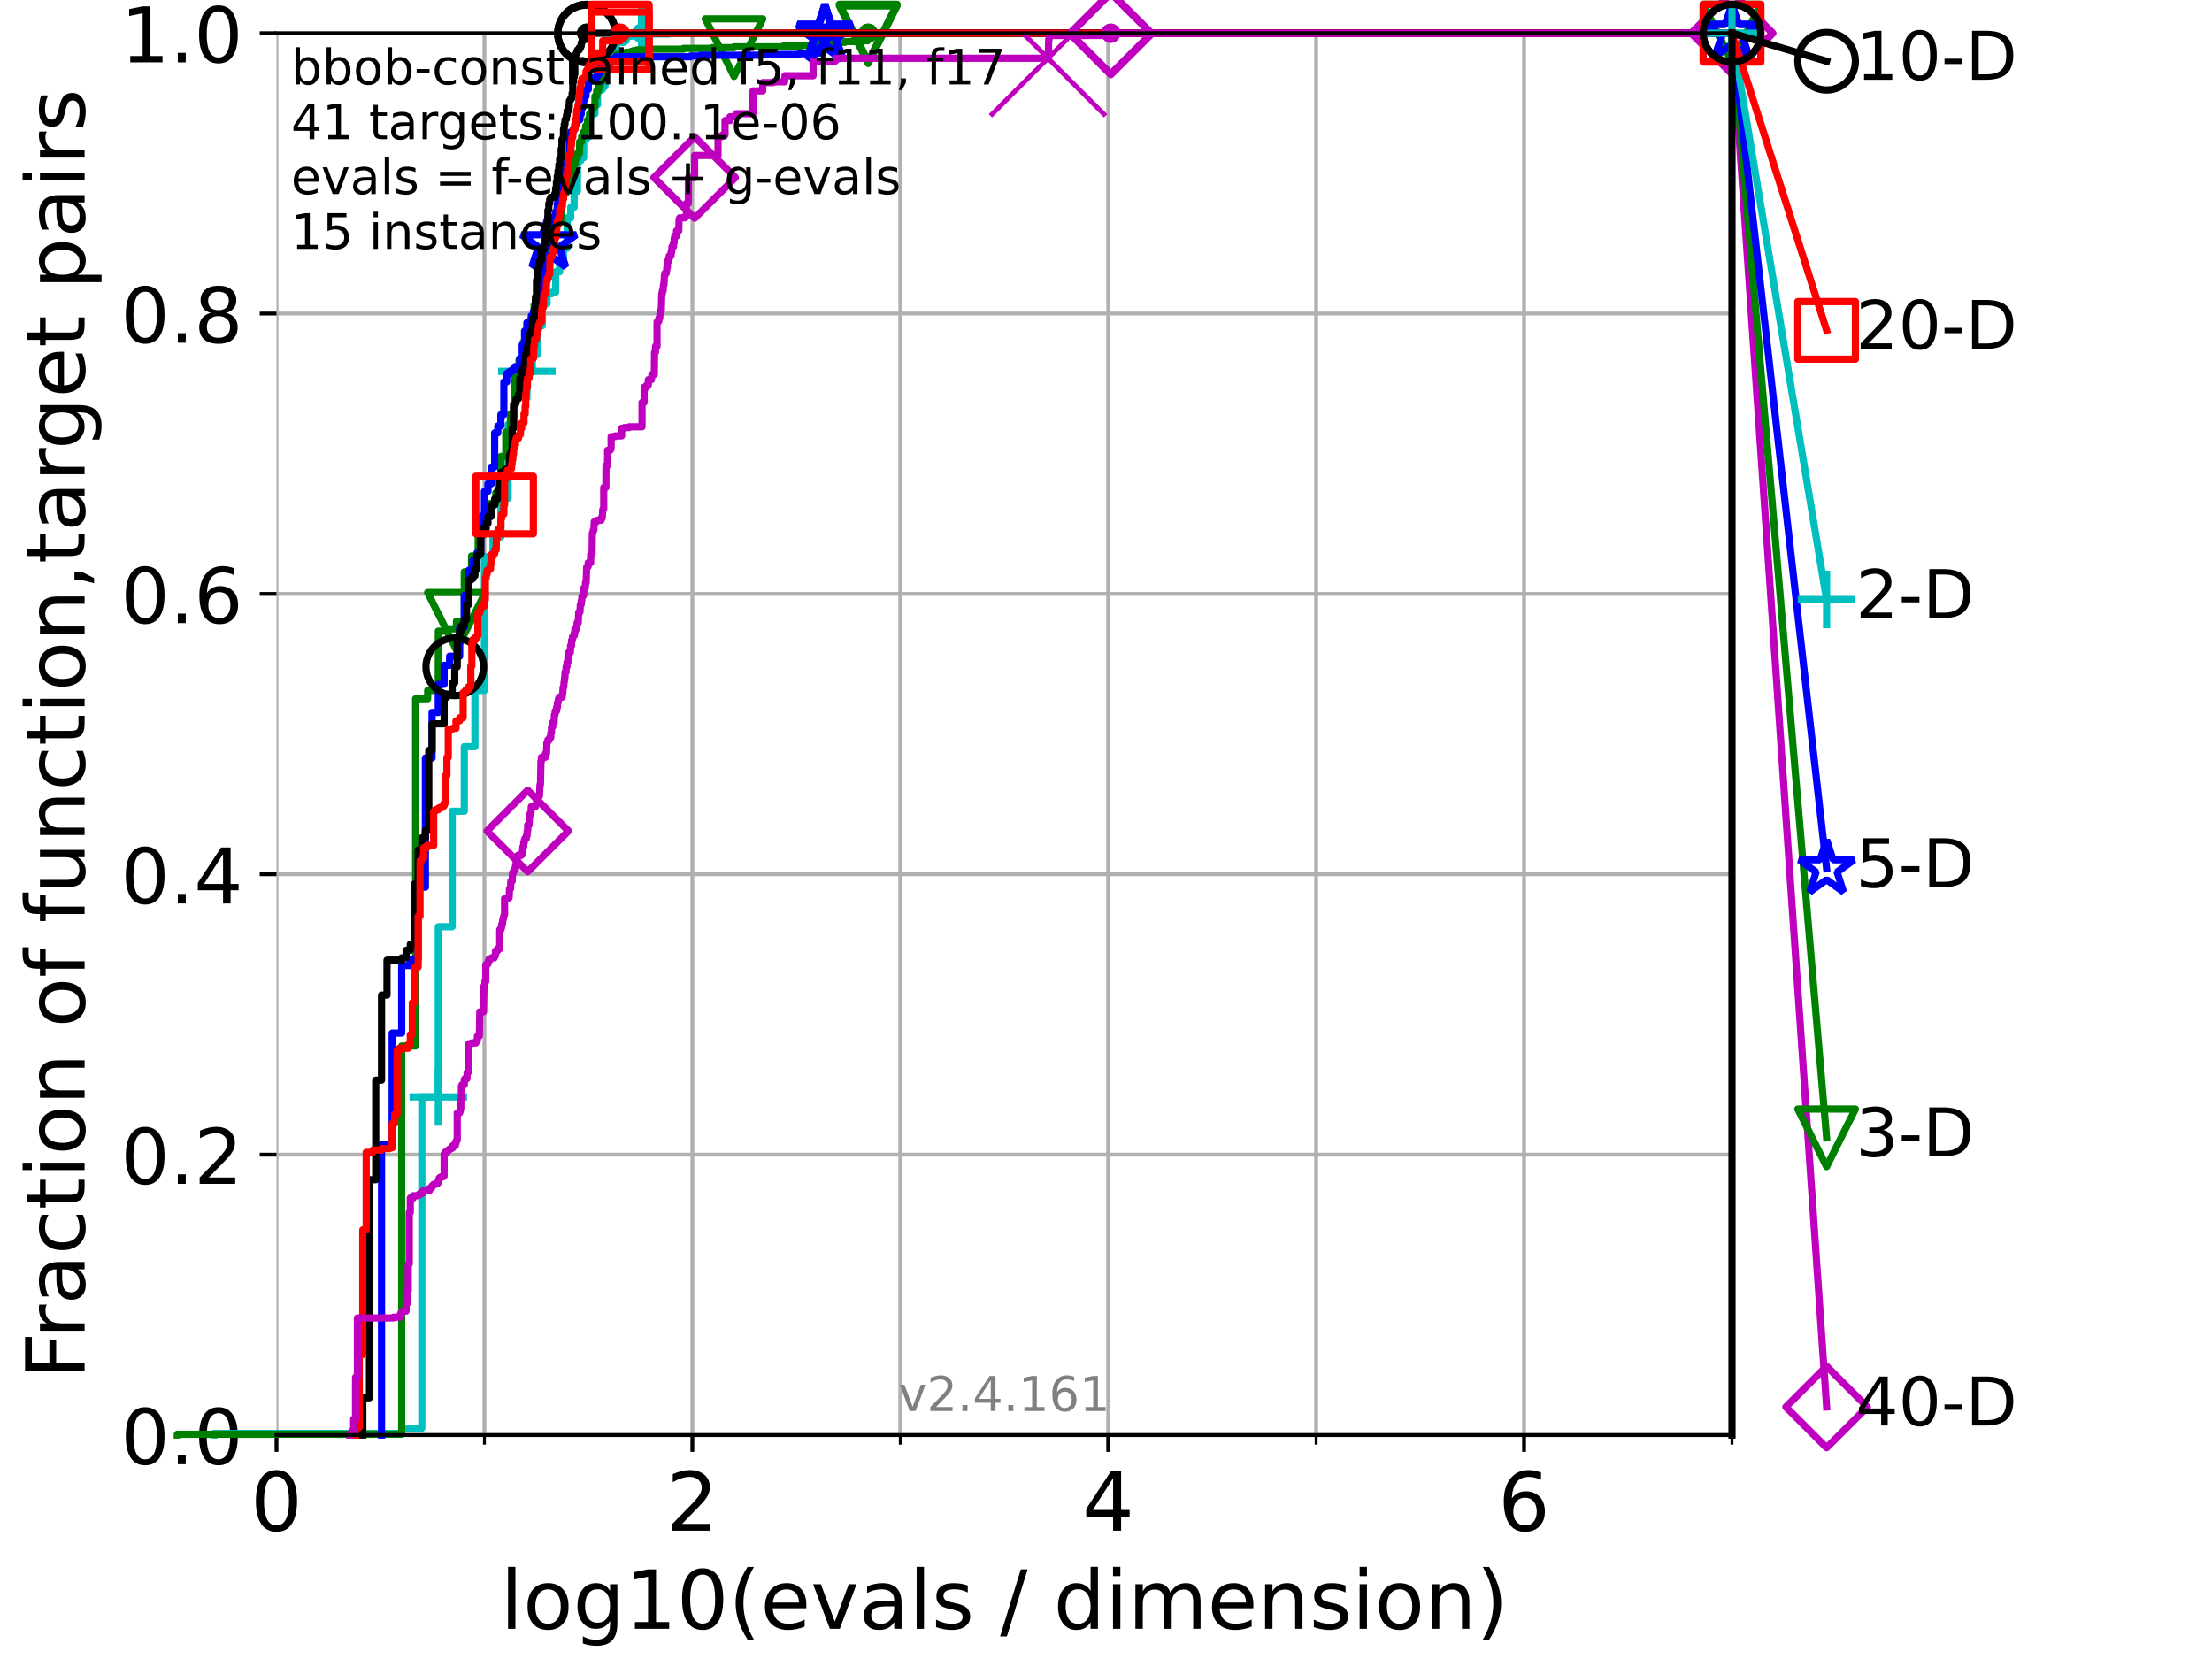 <?xml version="1.0" encoding="utf-8" standalone="no"?>
<!DOCTYPE svg PUBLIC "-//W3C//DTD SVG 1.1//EN"
  "http://www.w3.org/Graphics/SVG/1.1/DTD/svg11.dtd">
<!-- Created with matplotlib (https://matplotlib.org/) -->
<svg height="345.6pt" version="1.1" viewBox="0 0 460.8 345.6" width="460.8pt" xmlns="http://www.w3.org/2000/svg" xmlns:xlink="http://www.w3.org/1999/xlink">
 <defs>
  <style type="text/css">*{stroke-linecap:butt;stroke-linejoin:round;}</style>
 </defs>
 <g id="figure_1">
  <g id="patch_1">
   <path d="M 0 345.6 
L 460.8 345.6 
L 460.8 0 
L 0 0 
z
" style="fill:#ffffff;"/>
  </g>
  <g id="axes_1">
   <g id="patch_2">
    <path d="M 57.6 298.944 
L 360.806 298.944 
L 360.806 6.912 
L 57.6 6.912 
z
" style="fill:#ffffff;"/>
   </g>
   <g id="matplotlib.axis_1">
    <g id="xtick_1">
     <g id="line2d_1">
      <path clip-path="url(#p1d590bb324)" d="M 57.6 298.944 
L 57.6 6.912 
" style="fill:none;stroke:#b0b0b0;stroke-linecap:square;stroke-width:0.8;"/>
     </g>
     <g id="line2d_2">
      <defs>
       <path d="M 0 0 
L 0 3.5 
" id="m6f1f0982f0" style="stroke:#000000;stroke-width:0.8;"/>
      </defs>
      <g>
       <use style="stroke:#000000;stroke-width:0.8;" x="57.6" xlink:href="#m6f1f0982f0" y="298.944"/>
      </g>
     </g>
     <g id="text_1">
      <!-- 0 -->
      <g transform="translate(52.192 318.861)scale(0.17 -0.17)">
       <defs>
        <path d="M 31.781 66.406 
Q 24.172 66.406 20.328 58.906 
Q 16.5 51.422 16.5 36.375 
Q 16.5 21.391 20.328 13.891 
Q 24.172 6.391 31.781 6.391 
Q 39.453 6.391 43.281 13.891 
Q 47.125 21.391 47.125 36.375 
Q 47.125 51.422 43.281 58.906 
Q 39.453 66.406 31.781 66.406 
z
M 31.781 74.219 
Q 44.047 74.219 50.516 64.516 
Q 56.984 54.828 56.984 36.375 
Q 56.984 17.969 50.516 8.266 
Q 44.047 -1.422 31.781 -1.422 
Q 19.531 -1.422 13.062 8.266 
Q 6.594 17.969 6.594 36.375 
Q 6.594 54.828 13.062 64.516 
Q 19.531 74.219 31.781 74.219 
z
" id="DejaVuSans-48"/>
       </defs>
       <use xlink:href="#DejaVuSans-48"/>
      </g>
     </g>
    </g>
    <g id="xtick_2">
     <g id="line2d_3">
      <path clip-path="url(#p1d590bb324)" d="M 144.23 298.944 
L 144.23 6.912 
" style="fill:none;stroke:#b0b0b0;stroke-linecap:square;stroke-width:0.8;"/>
     </g>
     <g id="line2d_4">
      <g>
       <use style="stroke:#000000;stroke-width:0.8;" x="144.23" xlink:href="#m6f1f0982f0" y="298.944"/>
      </g>
     </g>
     <g id="text_2">
      <!-- 2 -->
      <g transform="translate(138.822 318.861)scale(0.17 -0.17)">
       <defs>
        <path d="M 19.188 8.297 
L 53.609 8.297 
L 53.609 0 
L 7.328 0 
L 7.328 8.297 
Q 12.938 14.109 22.625 23.891 
Q 32.328 33.688 34.812 36.531 
Q 39.547 41.844 41.422 45.531 
Q 43.312 49.219 43.312 52.781 
Q 43.312 58.594 39.234 62.25 
Q 35.156 65.922 28.609 65.922 
Q 23.969 65.922 18.812 64.312 
Q 13.672 62.703 7.812 59.422 
L 7.812 69.391 
Q 13.766 71.781 18.938 73 
Q 24.125 74.219 28.422 74.219 
Q 39.75 74.219 46.484 68.547 
Q 53.219 62.891 53.219 53.422 
Q 53.219 48.922 51.531 44.891 
Q 49.859 40.875 45.406 35.406 
Q 44.188 33.984 37.641 27.219 
Q 31.109 20.453 19.188 8.297 
z
" id="DejaVuSans-50"/>
       </defs>
       <use xlink:href="#DejaVuSans-50"/>
      </g>
     </g>
    </g>
    <g id="xtick_3">
     <g id="line2d_5">
      <path clip-path="url(#p1d590bb324)" d="M 230.861 298.944 
L 230.861 6.912 
" style="fill:none;stroke:#b0b0b0;stroke-linecap:square;stroke-width:0.8;"/>
     </g>
     <g id="line2d_6">
      <g>
       <use style="stroke:#000000;stroke-width:0.8;" x="230.861" xlink:href="#m6f1f0982f0" y="298.944"/>
      </g>
     </g>
     <g id="text_3">
      <!-- 4 -->
      <g transform="translate(225.453 318.861)scale(0.17 -0.17)">
       <defs>
        <path d="M 37.797 64.312 
L 12.891 25.391 
L 37.797 25.391 
z
M 35.203 72.906 
L 47.609 72.906 
L 47.609 25.391 
L 58.016 25.391 
L 58.016 17.188 
L 47.609 17.188 
L 47.609 0 
L 37.797 0 
L 37.797 17.188 
L 4.891 17.188 
L 4.891 26.703 
z
" id="DejaVuSans-52"/>
       </defs>
       <use xlink:href="#DejaVuSans-52"/>
      </g>
     </g>
    </g>
    <g id="xtick_4">
     <g id="line2d_7">
      <path clip-path="url(#p1d590bb324)" d="M 317.491 298.944 
L 317.491 6.912 
" style="fill:none;stroke:#b0b0b0;stroke-linecap:square;stroke-width:0.8;"/>
     </g>
     <g id="line2d_8">
      <g>
       <use style="stroke:#000000;stroke-width:0.8;" x="317.491" xlink:href="#m6f1f0982f0" y="298.944"/>
      </g>
     </g>
     <g id="text_4">
      <!-- 6 -->
      <g transform="translate(312.083 318.861)scale(0.17 -0.17)">
       <defs>
        <path d="M 33.016 40.375 
Q 26.375 40.375 22.484 35.828 
Q 18.609 31.297 18.609 23.391 
Q 18.609 15.531 22.484 10.953 
Q 26.375 6.391 33.016 6.391 
Q 39.656 6.391 43.531 10.953 
Q 47.406 15.531 47.406 23.391 
Q 47.406 31.297 43.531 35.828 
Q 39.656 40.375 33.016 40.375 
z
M 52.594 71.297 
L 52.594 62.312 
Q 48.875 64.062 45.094 64.984 
Q 41.312 65.922 37.594 65.922 
Q 27.828 65.922 22.672 59.328 
Q 17.531 52.734 16.797 39.406 
Q 19.672 43.656 24.016 45.922 
Q 28.375 48.188 33.594 48.188 
Q 44.578 48.188 50.953 41.516 
Q 57.328 34.859 57.328 23.391 
Q 57.328 12.156 50.688 5.359 
Q 44.047 -1.422 33.016 -1.422 
Q 20.359 -1.422 13.672 8.266 
Q 6.984 17.969 6.984 36.375 
Q 6.984 53.656 15.188 63.938 
Q 23.391 74.219 37.203 74.219 
Q 40.922 74.219 44.703 73.484 
Q 48.484 72.75 52.594 71.297 
z
" id="DejaVuSans-54"/>
       </defs>
       <use xlink:href="#DejaVuSans-54"/>
      </g>
     </g>
    </g>
    <g id="xtick_5">
     <g id="line2d_9">
      <path clip-path="url(#p1d590bb324)" d="M 100.915 298.944 
L 100.915 6.912 
" style="fill:none;stroke:#b0b0b0;stroke-linecap:square;stroke-width:0.8;"/>
     </g>
     <g id="line2d_10">
      <defs>
       <path d="M 0 0 
L 0 2 
" id="md458b713ee" style="stroke:#000000;stroke-width:0.6;"/>
      </defs>
      <g>
       <use style="stroke:#000000;stroke-width:0.6;" x="100.915" xlink:href="#md458b713ee" y="298.944"/>
      </g>
     </g>
    </g>
    <g id="xtick_6">
     <g id="line2d_11">
      <path clip-path="url(#p1d590bb324)" d="M 187.546 298.944 
L 187.546 6.912 
" style="fill:none;stroke:#b0b0b0;stroke-linecap:square;stroke-width:0.8;"/>
     </g>
     <g id="line2d_12">
      <g>
       <use style="stroke:#000000;stroke-width:0.6;" x="187.546" xlink:href="#md458b713ee" y="298.944"/>
      </g>
     </g>
    </g>
    <g id="xtick_7">
     <g id="line2d_13">
      <path clip-path="url(#p1d590bb324)" d="M 274.176 298.944 
L 274.176 6.912 
" style="fill:none;stroke:#b0b0b0;stroke-linecap:square;stroke-width:0.8;"/>
     </g>
     <g id="line2d_14">
      <g>
       <use style="stroke:#000000;stroke-width:0.6;" x="274.176" xlink:href="#md458b713ee" y="298.944"/>
      </g>
     </g>
    </g>
    <g id="xtick_8">
     <g id="line2d_15">
      <path clip-path="url(#p1d590bb324)" d="M 360.806 298.944 
L 360.806 6.912 
" style="fill:none;stroke:#b0b0b0;stroke-linecap:square;stroke-width:0.8;"/>
     </g>
     <g id="line2d_16">
      <g>
       <use style="stroke:#000000;stroke-width:0.6;" x="360.806" xlink:href="#md458b713ee" y="298.944"/>
      </g>
     </g>
    </g>
    <g id="text_5">
     <!-- log10(evals / dimension) -->
     <g transform="translate(104.239 339.314)scale(0.17 -0.17)">
      <defs>
       <path d="M 9.422 75.984 
L 18.406 75.984 
L 18.406 0 
L 9.422 0 
z
" id="DejaVuSans-108"/>
       <path d="M 30.609 48.391 
Q 23.391 48.391 19.188 42.75 
Q 14.984 37.109 14.984 27.297 
Q 14.984 17.484 19.156 11.844 
Q 23.344 6.203 30.609 6.203 
Q 37.797 6.203 41.984 11.859 
Q 46.188 17.531 46.188 27.297 
Q 46.188 37.016 41.984 42.703 
Q 37.797 48.391 30.609 48.391 
z
M 30.609 56 
Q 42.328 56 49.016 48.375 
Q 55.719 40.766 55.719 27.297 
Q 55.719 13.875 49.016 6.219 
Q 42.328 -1.422 30.609 -1.422 
Q 18.844 -1.422 12.172 6.219 
Q 5.516 13.875 5.516 27.297 
Q 5.516 40.766 12.172 48.375 
Q 18.844 56 30.609 56 
z
" id="DejaVuSans-111"/>
       <path d="M 45.406 27.984 
Q 45.406 37.75 41.375 43.109 
Q 37.359 48.484 30.078 48.484 
Q 22.859 48.484 18.828 43.109 
Q 14.797 37.75 14.797 27.984 
Q 14.797 18.266 18.828 12.891 
Q 22.859 7.516 30.078 7.516 
Q 37.359 7.516 41.375 12.891 
Q 45.406 18.266 45.406 27.984 
z
M 54.391 6.781 
Q 54.391 -7.172 48.188 -13.984 
Q 42 -20.797 29.203 -20.797 
Q 24.469 -20.797 20.266 -20.094 
Q 16.062 -19.391 12.109 -17.922 
L 12.109 -9.188 
Q 16.062 -11.328 19.922 -12.344 
Q 23.781 -13.375 27.781 -13.375 
Q 36.625 -13.375 41.016 -8.766 
Q 45.406 -4.156 45.406 5.172 
L 45.406 9.625 
Q 42.625 4.781 38.281 2.391 
Q 33.938 0 27.875 0 
Q 17.828 0 11.672 7.656 
Q 5.516 15.328 5.516 27.984 
Q 5.516 40.672 11.672 48.328 
Q 17.828 56 27.875 56 
Q 33.938 56 38.281 53.609 
Q 42.625 51.219 45.406 46.391 
L 45.406 54.688 
L 54.391 54.688 
z
" id="DejaVuSans-103"/>
       <path d="M 12.406 8.297 
L 28.516 8.297 
L 28.516 63.922 
L 10.984 60.406 
L 10.984 69.391 
L 28.422 72.906 
L 38.281 72.906 
L 38.281 8.297 
L 54.391 8.297 
L 54.391 0 
L 12.406 0 
z
" id="DejaVuSans-49"/>
       <path d="M 31 75.875 
Q 24.469 64.656 21.281 53.656 
Q 18.109 42.672 18.109 31.391 
Q 18.109 20.125 21.312 9.062 
Q 24.516 -2 31 -13.188 
L 23.188 -13.188 
Q 15.875 -1.703 12.234 9.375 
Q 8.594 20.453 8.594 31.391 
Q 8.594 42.281 12.203 53.312 
Q 15.828 64.359 23.188 75.875 
z
" id="DejaVuSans-40"/>
       <path d="M 56.203 29.594 
L 56.203 25.203 
L 14.891 25.203 
Q 15.484 15.922 20.484 11.062 
Q 25.484 6.203 34.422 6.203 
Q 39.594 6.203 44.453 7.469 
Q 49.312 8.734 54.109 11.281 
L 54.109 2.781 
Q 49.266 0.734 44.188 -0.344 
Q 39.109 -1.422 33.891 -1.422 
Q 20.797 -1.422 13.156 6.188 
Q 5.516 13.812 5.516 26.812 
Q 5.516 40.234 12.766 48.109 
Q 20.016 56 32.328 56 
Q 43.359 56 49.781 48.891 
Q 56.203 41.797 56.203 29.594 
z
M 47.219 32.234 
Q 47.125 39.594 43.094 43.984 
Q 39.062 48.391 32.422 48.391 
Q 24.906 48.391 20.391 44.141 
Q 15.875 39.891 15.188 32.172 
z
" id="DejaVuSans-101"/>
       <path d="M 2.984 54.688 
L 12.5 54.688 
L 29.594 8.797 
L 46.688 54.688 
L 56.203 54.688 
L 35.688 0 
L 23.484 0 
z
" id="DejaVuSans-118"/>
       <path d="M 34.281 27.484 
Q 23.391 27.484 19.188 25 
Q 14.984 22.516 14.984 16.5 
Q 14.984 11.719 18.141 8.906 
Q 21.297 6.109 26.703 6.109 
Q 34.188 6.109 38.703 11.406 
Q 43.219 16.703 43.219 25.484 
L 43.219 27.484 
z
M 52.203 31.203 
L 52.203 0 
L 43.219 0 
L 43.219 8.297 
Q 40.141 3.328 35.547 0.953 
Q 30.953 -1.422 24.312 -1.422 
Q 15.922 -1.422 10.953 3.297 
Q 6 8.016 6 15.922 
Q 6 25.141 12.172 29.828 
Q 18.359 34.516 30.609 34.516 
L 43.219 34.516 
L 43.219 35.406 
Q 43.219 41.609 39.141 45 
Q 35.062 48.391 27.688 48.391 
Q 23 48.391 18.547 47.266 
Q 14.109 46.141 10.016 43.891 
L 10.016 52.203 
Q 14.938 54.109 19.578 55.047 
Q 24.219 56 28.609 56 
Q 40.484 56 46.344 49.844 
Q 52.203 43.703 52.203 31.203 
z
" id="DejaVuSans-97"/>
       <path d="M 44.281 53.078 
L 44.281 44.578 
Q 40.484 46.531 36.375 47.5 
Q 32.281 48.484 27.875 48.484 
Q 21.188 48.484 17.844 46.438 
Q 14.5 44.391 14.5 40.281 
Q 14.5 37.156 16.891 35.375 
Q 19.281 33.594 26.516 31.984 
L 29.594 31.297 
Q 39.156 29.25 43.188 25.516 
Q 47.219 21.781 47.219 15.094 
Q 47.219 7.469 41.188 3.016 
Q 35.156 -1.422 24.609 -1.422 
Q 20.219 -1.422 15.453 -0.562 
Q 10.688 0.297 5.422 2 
L 5.422 11.281 
Q 10.406 8.688 15.234 7.391 
Q 20.062 6.109 24.812 6.109 
Q 31.156 6.109 34.562 8.281 
Q 37.984 10.453 37.984 14.406 
Q 37.984 18.062 35.516 20.016 
Q 33.062 21.969 24.703 23.781 
L 21.578 24.516 
Q 13.234 26.266 9.516 29.906 
Q 5.812 33.547 5.812 39.891 
Q 5.812 47.609 11.281 51.797 
Q 16.75 56 26.812 56 
Q 31.781 56 36.172 55.266 
Q 40.578 54.547 44.281 53.078 
z
" id="DejaVuSans-115"/>
       <path id="DejaVuSans-32"/>
       <path d="M 25.391 72.906 
L 33.688 72.906 
L 8.297 -9.281 
L 0 -9.281 
z
" id="DejaVuSans-47"/>
       <path d="M 45.406 46.391 
L 45.406 75.984 
L 54.391 75.984 
L 54.391 0 
L 45.406 0 
L 45.406 8.203 
Q 42.578 3.328 38.25 0.953 
Q 33.938 -1.422 27.875 -1.422 
Q 17.969 -1.422 11.734 6.484 
Q 5.516 14.406 5.516 27.297 
Q 5.516 40.188 11.734 48.094 
Q 17.969 56 27.875 56 
Q 33.938 56 38.25 53.625 
Q 42.578 51.266 45.406 46.391 
z
M 14.797 27.297 
Q 14.797 17.391 18.875 11.75 
Q 22.953 6.109 30.078 6.109 
Q 37.203 6.109 41.297 11.75 
Q 45.406 17.391 45.406 27.297 
Q 45.406 37.203 41.297 42.844 
Q 37.203 48.484 30.078 48.484 
Q 22.953 48.484 18.875 42.844 
Q 14.797 37.203 14.797 27.297 
z
" id="DejaVuSans-100"/>
       <path d="M 9.422 54.688 
L 18.406 54.688 
L 18.406 0 
L 9.422 0 
z
M 9.422 75.984 
L 18.406 75.984 
L 18.406 64.594 
L 9.422 64.594 
z
" id="DejaVuSans-105"/>
       <path d="M 52 44.188 
Q 55.375 50.25 60.062 53.125 
Q 64.75 56 71.094 56 
Q 79.641 56 84.281 50.016 
Q 88.922 44.047 88.922 33.016 
L 88.922 0 
L 79.891 0 
L 79.891 32.719 
Q 79.891 40.578 77.094 44.375 
Q 74.312 48.188 68.609 48.188 
Q 61.625 48.188 57.562 43.547 
Q 53.516 38.922 53.516 30.906 
L 53.516 0 
L 44.484 0 
L 44.484 32.719 
Q 44.484 40.625 41.703 44.406 
Q 38.922 48.188 33.109 48.188 
Q 26.219 48.188 22.156 43.531 
Q 18.109 38.875 18.109 30.906 
L 18.109 0 
L 9.078 0 
L 9.078 54.688 
L 18.109 54.688 
L 18.109 46.188 
Q 21.188 51.219 25.484 53.609 
Q 29.781 56 35.688 56 
Q 41.656 56 45.828 52.969 
Q 50 49.953 52 44.188 
z
" id="DejaVuSans-109"/>
       <path d="M 54.891 33.016 
L 54.891 0 
L 45.906 0 
L 45.906 32.719 
Q 45.906 40.484 42.875 44.328 
Q 39.844 48.188 33.797 48.188 
Q 26.516 48.188 22.312 43.547 
Q 18.109 38.922 18.109 30.906 
L 18.109 0 
L 9.078 0 
L 9.078 54.688 
L 18.109 54.688 
L 18.109 46.188 
Q 21.344 51.125 25.703 53.562 
Q 30.078 56 35.797 56 
Q 45.219 56 50.047 50.172 
Q 54.891 44.344 54.891 33.016 
z
" id="DejaVuSans-110"/>
       <path d="M 8.016 75.875 
L 15.828 75.875 
Q 23.141 64.359 26.781 53.312 
Q 30.422 42.281 30.422 31.391 
Q 30.422 20.453 26.781 9.375 
Q 23.141 -1.703 15.828 -13.188 
L 8.016 -13.188 
Q 14.5 -2 17.703 9.062 
Q 20.906 20.125 20.906 31.391 
Q 20.906 42.672 17.703 53.656 
Q 14.5 64.656 8.016 75.875 
z
" id="DejaVuSans-41"/>
      </defs>
      <use xlink:href="#DejaVuSans-108"/>
      <use x="27.783" xlink:href="#DejaVuSans-111"/>
      <use x="88.965" xlink:href="#DejaVuSans-103"/>
      <use x="152.441" xlink:href="#DejaVuSans-49"/>
      <use x="216.064" xlink:href="#DejaVuSans-48"/>
      <use x="279.688" xlink:href="#DejaVuSans-40"/>
      <use x="318.701" xlink:href="#DejaVuSans-101"/>
      <use x="380.225" xlink:href="#DejaVuSans-118"/>
      <use x="439.404" xlink:href="#DejaVuSans-97"/>
      <use x="500.684" xlink:href="#DejaVuSans-108"/>
      <use x="528.467" xlink:href="#DejaVuSans-115"/>
      <use x="580.566" xlink:href="#DejaVuSans-32"/>
      <use x="612.354" xlink:href="#DejaVuSans-47"/>
      <use x="646.045" xlink:href="#DejaVuSans-32"/>
      <use x="677.832" xlink:href="#DejaVuSans-100"/>
      <use x="741.309" xlink:href="#DejaVuSans-105"/>
      <use x="769.092" xlink:href="#DejaVuSans-109"/>
      <use x="866.504" xlink:href="#DejaVuSans-101"/>
      <use x="928.027" xlink:href="#DejaVuSans-110"/>
      <use x="991.406" xlink:href="#DejaVuSans-115"/>
      <use x="1043.506" xlink:href="#DejaVuSans-105"/>
      <use x="1071.289" xlink:href="#DejaVuSans-111"/>
      <use x="1132.471" xlink:href="#DejaVuSans-110"/>
      <use x="1195.85" xlink:href="#DejaVuSans-41"/>
     </g>
    </g>
   </g>
   <g id="matplotlib.axis_2">
    <g id="ytick_1">
     <g id="line2d_17">
      <path clip-path="url(#p1d590bb324)" d="M 57.6 298.944 
L 360.806 298.944 
" style="fill:none;stroke:#b0b0b0;stroke-linecap:square;stroke-width:0.8;"/>
     </g>
     <g id="line2d_18">
      <defs>
       <path d="M 0 0 
L -3.5 0 
" id="m83f8da7b18" style="stroke:#000000;stroke-width:0.8;"/>
      </defs>
      <g>
       <use style="stroke:#000000;stroke-width:0.8;" x="57.6" xlink:href="#m83f8da7b18" y="298.944"/>
      </g>
     </g>
     <g id="text_6">
      <!-- 0.0 -->
      <g transform="translate(25.155 305.023)scale(0.16 -0.16)">
       <defs>
        <path d="M 10.688 12.406 
L 21 12.406 
L 21 0 
L 10.688 0 
z
" id="DejaVuSans-46"/>
       </defs>
       <use xlink:href="#DejaVuSans-48"/>
       <use x="63.623" xlink:href="#DejaVuSans-46"/>
       <use x="95.41" xlink:href="#DejaVuSans-48"/>
      </g>
     </g>
    </g>
    <g id="ytick_2">
     <g id="line2d_19">
      <path clip-path="url(#p1d590bb324)" d="M 57.6 240.538 
L 360.806 240.538 
" style="fill:none;stroke:#b0b0b0;stroke-linecap:square;stroke-width:0.8;"/>
     </g>
     <g id="line2d_20">
      <g>
       <use style="stroke:#000000;stroke-width:0.8;" x="57.6" xlink:href="#m83f8da7b18" y="240.538"/>
      </g>
     </g>
     <g id="text_7">
      <!-- 0.2 -->
      <g transform="translate(25.155 246.616)scale(0.16 -0.16)">
       <use xlink:href="#DejaVuSans-48"/>
       <use x="63.623" xlink:href="#DejaVuSans-46"/>
       <use x="95.41" xlink:href="#DejaVuSans-50"/>
      </g>
     </g>
    </g>
    <g id="ytick_3">
     <g id="line2d_21">
      <path clip-path="url(#p1d590bb324)" d="M 57.6 182.131 
L 360.806 182.131 
" style="fill:none;stroke:#b0b0b0;stroke-linecap:square;stroke-width:0.8;"/>
     </g>
     <g id="line2d_22">
      <g>
       <use style="stroke:#000000;stroke-width:0.8;" x="57.6" xlink:href="#m83f8da7b18" y="182.131"/>
      </g>
     </g>
     <g id="text_8">
      <!-- 0.4 -->
      <g transform="translate(25.155 188.21)scale(0.16 -0.16)">
       <use xlink:href="#DejaVuSans-48"/>
       <use x="63.623" xlink:href="#DejaVuSans-46"/>
       <use x="95.41" xlink:href="#DejaVuSans-52"/>
      </g>
     </g>
    </g>
    <g id="ytick_4">
     <g id="line2d_23">
      <path clip-path="url(#p1d590bb324)" d="M 57.6 123.725 
L 360.806 123.725 
" style="fill:none;stroke:#b0b0b0;stroke-linecap:square;stroke-width:0.8;"/>
     </g>
     <g id="line2d_24">
      <g>
       <use style="stroke:#000000;stroke-width:0.8;" x="57.6" xlink:href="#m83f8da7b18" y="123.725"/>
      </g>
     </g>
     <g id="text_9">
      <!-- 0.6 -->
      <g transform="translate(25.155 129.804)scale(0.16 -0.16)">
       <use xlink:href="#DejaVuSans-48"/>
       <use x="63.623" xlink:href="#DejaVuSans-46"/>
       <use x="95.41" xlink:href="#DejaVuSans-54"/>
      </g>
     </g>
    </g>
    <g id="ytick_5">
     <g id="line2d_25">
      <path clip-path="url(#p1d590bb324)" d="M 57.6 65.318 
L 360.806 65.318 
" style="fill:none;stroke:#b0b0b0;stroke-linecap:square;stroke-width:0.8;"/>
     </g>
     <g id="line2d_26">
      <g>
       <use style="stroke:#000000;stroke-width:0.8;" x="57.6" xlink:href="#m83f8da7b18" y="65.318"/>
      </g>
     </g>
     <g id="text_10">
      <!-- 0.8 -->
      <g transform="translate(25.155 71.397)scale(0.16 -0.16)">
       <defs>
        <path d="M 31.781 34.625 
Q 24.75 34.625 20.719 30.859 
Q 16.703 27.094 16.703 20.516 
Q 16.703 13.922 20.719 10.156 
Q 24.75 6.391 31.781 6.391 
Q 38.812 6.391 42.859 10.172 
Q 46.922 13.969 46.922 20.516 
Q 46.922 27.094 42.891 30.859 
Q 38.875 34.625 31.781 34.625 
z
M 21.922 38.812 
Q 15.578 40.375 12.031 44.719 
Q 8.5 49.078 8.5 55.328 
Q 8.5 64.062 14.719 69.141 
Q 20.953 74.219 31.781 74.219 
Q 42.672 74.219 48.875 69.141 
Q 55.078 64.062 55.078 55.328 
Q 55.078 49.078 51.531 44.719 
Q 48 40.375 41.703 38.812 
Q 48.828 37.156 52.797 32.312 
Q 56.781 27.484 56.781 20.516 
Q 56.781 9.906 50.312 4.234 
Q 43.844 -1.422 31.781 -1.422 
Q 19.734 -1.422 13.25 4.234 
Q 6.781 9.906 6.781 20.516 
Q 6.781 27.484 10.781 32.312 
Q 14.797 37.156 21.922 38.812 
z
M 18.312 54.391 
Q 18.312 48.734 21.844 45.562 
Q 25.391 42.391 31.781 42.391 
Q 38.141 42.391 41.719 45.562 
Q 45.312 48.734 45.312 54.391 
Q 45.312 60.062 41.719 63.234 
Q 38.141 66.406 31.781 66.406 
Q 25.391 66.406 21.844 63.234 
Q 18.312 60.062 18.312 54.391 
z
" id="DejaVuSans-56"/>
       </defs>
       <use xlink:href="#DejaVuSans-48"/>
       <use x="63.623" xlink:href="#DejaVuSans-46"/>
       <use x="95.41" xlink:href="#DejaVuSans-56"/>
      </g>
     </g>
    </g>
    <g id="ytick_6">
     <g id="line2d_27">
      <path clip-path="url(#p1d590bb324)" d="M 57.6 6.912 
L 360.806 6.912 
" style="fill:none;stroke:#b0b0b0;stroke-linecap:square;stroke-width:0.8;"/>
     </g>
     <g id="line2d_28">
      <g>
       <use style="stroke:#000000;stroke-width:0.8;" x="57.6" xlink:href="#m83f8da7b18" y="6.912"/>
      </g>
     </g>
     <g id="text_11">
      <!-- 1.0 -->
      <g transform="translate(25.155 12.991)scale(0.16 -0.16)">
       <use xlink:href="#DejaVuSans-49"/>
       <use x="63.623" xlink:href="#DejaVuSans-46"/>
       <use x="95.41" xlink:href="#DejaVuSans-48"/>
      </g>
     </g>
    </g>
    <g id="text_12">
     <!-- Fraction of function,target pairs -->
     <g transform="translate(17.62 287.313)rotate(-90)scale(0.17 -0.17)">
      <defs>
       <path d="M 9.812 72.906 
L 51.703 72.906 
L 51.703 64.594 
L 19.672 64.594 
L 19.672 43.109 
L 48.578 43.109 
L 48.578 34.812 
L 19.672 34.812 
L 19.672 0 
L 9.812 0 
z
" id="DejaVuSans-70"/>
       <path d="M 41.109 46.297 
Q 39.594 47.172 37.812 47.578 
Q 36.031 48 33.891 48 
Q 26.266 48 22.188 43.047 
Q 18.109 38.094 18.109 28.812 
L 18.109 0 
L 9.078 0 
L 9.078 54.688 
L 18.109 54.688 
L 18.109 46.188 
Q 20.953 51.172 25.484 53.578 
Q 30.031 56 36.531 56 
Q 37.453 56 38.578 55.875 
Q 39.703 55.766 41.062 55.516 
z
" id="DejaVuSans-114"/>
       <path d="M 48.781 52.594 
L 48.781 44.188 
Q 44.969 46.297 41.141 47.344 
Q 37.312 48.391 33.406 48.391 
Q 24.656 48.391 19.812 42.844 
Q 14.984 37.312 14.984 27.297 
Q 14.984 17.281 19.812 11.734 
Q 24.656 6.203 33.406 6.203 
Q 37.312 6.203 41.141 7.25 
Q 44.969 8.297 48.781 10.406 
L 48.781 2.094 
Q 45.016 0.344 40.984 -0.531 
Q 36.969 -1.422 32.422 -1.422 
Q 20.062 -1.422 12.781 6.344 
Q 5.516 14.109 5.516 27.297 
Q 5.516 40.672 12.859 48.328 
Q 20.219 56 33.016 56 
Q 37.156 56 41.109 55.141 
Q 45.062 54.297 48.781 52.594 
z
" id="DejaVuSans-99"/>
       <path d="M 18.312 70.219 
L 18.312 54.688 
L 36.812 54.688 
L 36.812 47.703 
L 18.312 47.703 
L 18.312 18.016 
Q 18.312 11.328 20.141 9.422 
Q 21.969 7.516 27.594 7.516 
L 36.812 7.516 
L 36.812 0 
L 27.594 0 
Q 17.188 0 13.234 3.875 
Q 9.281 7.766 9.281 18.016 
L 9.281 47.703 
L 2.688 47.703 
L 2.688 54.688 
L 9.281 54.688 
L 9.281 70.219 
z
" id="DejaVuSans-116"/>
       <path d="M 37.109 75.984 
L 37.109 68.5 
L 28.516 68.5 
Q 23.688 68.5 21.797 66.547 
Q 19.922 64.594 19.922 59.516 
L 19.922 54.688 
L 34.719 54.688 
L 34.719 47.703 
L 19.922 47.703 
L 19.922 0 
L 10.891 0 
L 10.891 47.703 
L 2.297 47.703 
L 2.297 54.688 
L 10.891 54.688 
L 10.891 58.5 
Q 10.891 67.625 15.141 71.797 
Q 19.391 75.984 28.609 75.984 
z
" id="DejaVuSans-102"/>
       <path d="M 8.5 21.578 
L 8.5 54.688 
L 17.484 54.688 
L 17.484 21.922 
Q 17.484 14.156 20.5 10.266 
Q 23.531 6.391 29.594 6.391 
Q 36.859 6.391 41.078 11.031 
Q 45.312 15.672 45.312 23.688 
L 45.312 54.688 
L 54.297 54.688 
L 54.297 0 
L 45.312 0 
L 45.312 8.406 
Q 42.047 3.422 37.719 1 
Q 33.406 -1.422 27.688 -1.422 
Q 18.266 -1.422 13.375 4.438 
Q 8.5 10.297 8.5 21.578 
z
M 31.109 56 
z
" id="DejaVuSans-117"/>
       <path d="M 11.719 12.406 
L 22.016 12.406 
L 22.016 4 
L 14.016 -11.625 
L 7.719 -11.625 
L 11.719 4 
z
" id="DejaVuSans-44"/>
       <path d="M 18.109 8.203 
L 18.109 -20.797 
L 9.078 -20.797 
L 9.078 54.688 
L 18.109 54.688 
L 18.109 46.391 
Q 20.953 51.266 25.266 53.625 
Q 29.594 56 35.594 56 
Q 45.562 56 51.781 48.094 
Q 58.016 40.188 58.016 27.297 
Q 58.016 14.406 51.781 6.484 
Q 45.562 -1.422 35.594 -1.422 
Q 29.594 -1.422 25.266 0.953 
Q 20.953 3.328 18.109 8.203 
z
M 48.688 27.297 
Q 48.688 37.203 44.609 42.844 
Q 40.531 48.484 33.406 48.484 
Q 26.266 48.484 22.188 42.844 
Q 18.109 37.203 18.109 27.297 
Q 18.109 17.391 22.188 11.75 
Q 26.266 6.109 33.406 6.109 
Q 40.531 6.109 44.609 11.75 
Q 48.688 17.391 48.688 27.297 
z
" id="DejaVuSans-112"/>
      </defs>
      <use xlink:href="#DejaVuSans-70"/>
      <use x="50.27" xlink:href="#DejaVuSans-114"/>
      <use x="91.383" xlink:href="#DejaVuSans-97"/>
      <use x="152.662" xlink:href="#DejaVuSans-99"/>
      <use x="207.643" xlink:href="#DejaVuSans-116"/>
      <use x="246.852" xlink:href="#DejaVuSans-105"/>
      <use x="274.635" xlink:href="#DejaVuSans-111"/>
      <use x="335.816" xlink:href="#DejaVuSans-110"/>
      <use x="399.195" xlink:href="#DejaVuSans-32"/>
      <use x="430.982" xlink:href="#DejaVuSans-111"/>
      <use x="492.164" xlink:href="#DejaVuSans-102"/>
      <use x="527.369" xlink:href="#DejaVuSans-32"/>
      <use x="559.156" xlink:href="#DejaVuSans-102"/>
      <use x="594.361" xlink:href="#DejaVuSans-117"/>
      <use x="657.74" xlink:href="#DejaVuSans-110"/>
      <use x="721.119" xlink:href="#DejaVuSans-99"/>
      <use x="776.1" xlink:href="#DejaVuSans-116"/>
      <use x="815.309" xlink:href="#DejaVuSans-105"/>
      <use x="843.092" xlink:href="#DejaVuSans-111"/>
      <use x="904.273" xlink:href="#DejaVuSans-110"/>
      <use x="967.652" xlink:href="#DejaVuSans-44"/>
      <use x="999.439" xlink:href="#DejaVuSans-116"/>
      <use x="1038.648" xlink:href="#DejaVuSans-97"/>
      <use x="1099.928" xlink:href="#DejaVuSans-114"/>
      <use x="1139.291" xlink:href="#DejaVuSans-103"/>
      <use x="1202.768" xlink:href="#DejaVuSans-101"/>
      <use x="1264.291" xlink:href="#DejaVuSans-116"/>
      <use x="1303.5" xlink:href="#DejaVuSans-32"/>
      <use x="1335.287" xlink:href="#DejaVuSans-112"/>
      <use x="1398.764" xlink:href="#DejaVuSans-97"/>
      <use x="1460.043" xlink:href="#DejaVuSans-105"/>
      <use x="1487.826" xlink:href="#DejaVuSans-114"/>
      <use x="1528.939" xlink:href="#DejaVuSans-115"/>
     </g>
    </g>
   </g>
   <g id="line2d_29">
    <defs>
     <path d="M 0 1.5 
C 0.398 1.5 0.779 1.342 1.061 1.061 
C 1.342 0.779 1.5 0.398 1.5 0 
C 1.5 -0.398 1.342 -0.779 1.061 -1.061 
C 0.779 -1.342 0.398 -1.5 0 -1.5 
C -0.398 -1.5 -0.779 -1.342 -1.061 -1.061 
C -1.342 -0.779 -1.5 -0.398 -1.5 0 
C -1.5 0.398 -1.342 0.779 -1.061 1.061 
C -0.779 1.342 -0.398 1.5 0 1.5 
z
" id="ma5a6230c64" style="stroke:#00bfbf;"/>
    </defs>
    <g>
     <use style="fill:#00bfbf;stroke:#00bfbf;" x="133.656" xlink:href="#ma5a6230c64" y="6.912"/>
     <use style="fill:#00bfbf;stroke:#00bfbf;" x="133.656" xlink:href="#ma5a6230c64" y="6.912"/>
    </g>
   </g>
   <g id="line2d_30">
    <path d="M 44.561 298.944 
L 44.561 298.627 
L 83.678 298.627 
L 83.678 297.519 
L 87.876 297.519 
L 87.876 228.508 
L 91.306 228.508 
L 91.306 193.053 
L 94.206 193.053 
L 94.206 168.994 
L 96.718 168.994 
L 96.718 155.54 
L 98.933 155.54 
L 98.933 143.827 
L 100.915 143.827 
L 100.915 115.969 
L 102.708 115.969 
L 102.708 111.854 
L 104.345 111.854 
L 104.345 103.781 
L 105.851 103.781 
L 105.851 88.428 
L 107.245 88.428 
L 107.245 81.938 
L 108.543 81.938 
L 108.543 77.348 
L 109.757 77.348 
L 109.757 76.556 
L 110.897 76.556 
L 110.897 73.866 
L 111.972 73.866 
L 111.972 67.851 
L 112.989 67.851 
L 112.989 63.261 
L 113.954 63.261 
L 113.954 61.203 
L 114.872 61.203 
L 114.872 60.886 
L 115.747 60.886 
L 115.747 56.613 
L 116.584 56.613 
L 116.584 53.764 
L 117.384 53.764 
L 117.384 51.706 
L 118.152 51.706 
L 118.152 45.375 
L 118.89 45.375 
L 118.89 43.159 
L 119.6 43.159 
L 119.6 39.835 
L 120.284 39.835 
L 120.284 33.504 
L 120.944 33.504 
L 120.944 32.87 
L 121.582 32.87 
L 121.582 28.913 
L 122.199 28.913 
L 122.199 28.438 
L 122.796 28.438 
L 122.796 24.165 
L 123.375 24.165 
L 123.375 23.69 
L 123.936 23.69 
L 123.936 21.791 
L 124.482 21.791 
L 124.482 18.942 
L 125.012 18.942 
L 125.012 18.625 
L 125.527 18.625 
L 125.527 17.992 
L 126.029 17.992 
L 126.029 14.035 
L 126.517 14.035 
L 126.517 13.718 
L 126.994 13.718 
L 126.994 10.869 
L 127.458 10.869 
L 127.458 10.711 
L 128.354 10.711 
L 128.354 8.811 
L 130.027 8.811 
L 130.027 8.495 
L 130.423 8.495 
L 130.423 7.703 
L 130.811 7.703 
L 130.811 7.545 
L 131.564 7.545 
L 131.564 7.07 
L 133.656 7.07 
L 133.656 6.912 
L 360.806 6.912 
" style="fill:none;stroke:#00bfbf;stroke-linecap:square;stroke-width:1.5;"/>
   </g>
   <g id="line2d_31">
    <defs>
     <path d="M -6 0 
L 6 0 
M 0 6 
L 0 -6 
" id="m36a2391ce9" style="stroke:#00bfbf;stroke-width:1.5;"/>
    </defs>
    <g>
     <use style="fill-opacity:0;stroke:#00bfbf;stroke-width:1.5;" x="91.306" xlink:href="#m36a2391ce9" y="228.508"/>
     <use style="fill-opacity:0;stroke:#00bfbf;stroke-width:1.5;" x="109.757" xlink:href="#m36a2391ce9" y="77.348"/>
     <use style="fill-opacity:0;stroke:#00bfbf;stroke-width:1.5;" x="133.656" xlink:href="#m36a2391ce9" y="7.07"/>
     <use style="fill-opacity:0;stroke:#00bfbf;stroke-width:1.5;" x="133.656" xlink:href="#m36a2391ce9" y="6.912"/>
     <use style="fill-opacity:0;stroke:#00bfbf;stroke-width:1.5;" x="133.656" xlink:href="#m36a2391ce9" y="6.912"/>
     <use style="fill-opacity:0;stroke:#00bfbf;stroke-width:1.5;" x="360.806" xlink:href="#m36a2391ce9" y="6.912"/>
    </g>
   </g>
   <g id="line2d_32">
    <path style="fill:none;stroke:#00bfbf;stroke-linecap:square;stroke-width:1.5;"/>
    <g/>
   </g>
   <g id="line2d_33">
    <defs>
     <path d="M 0 1.5 
C 0.398 1.5 0.779 1.342 1.061 1.061 
C 1.342 0.779 1.5 0.398 1.5 0 
C 1.5 -0.398 1.342 -0.779 1.061 -1.061 
C 0.779 -1.342 0.398 -1.5 0 -1.5 
C -0.398 -1.5 -0.779 -1.342 -1.061 -1.061 
C -1.342 -0.779 -1.5 -0.398 -1.5 0 
C -1.5 0.398 -1.342 0.779 -1.061 1.061 
C -0.779 1.342 -0.398 1.5 0 1.5 
z
" id="mb68854448d" style="stroke:#008000;"/>
    </defs>
    <g>
     <use style="fill:#008000;stroke:#008000;" x="180.863" xlink:href="#mb68854448d" y="6.912"/>
     <use style="fill:#008000;stroke:#008000;" x="180.863" xlink:href="#mb68854448d" y="6.912"/>
    </g>
   </g>
   <g id="line2d_34">
    <path d="M 36.933 298.944 
L 36.933 298.786 
L 83.678 298.786 
L 83.678 217.903 
L 86.578 217.903 
L 86.578 145.568 
L 89.09 145.568 
L 89.09 143.827 
L 91.306 143.827 
L 91.306 131.481 
L 93.288 131.481 
L 93.288 131.006 
L 95.081 131.006 
L 95.081 129.423 
L 96.718 129.423 
L 96.718 119.135 
L 98.223 119.135 
L 98.223 115.811 
L 99.617 115.811 
L 99.617 109.796 
L 100.915 109.796 
L 100.915 106.947 
L 102.129 106.947 
L 102.129 104.889 
L 103.27 104.889 
L 103.27 102.673 
L 104.345 102.673 
L 104.345 95.076 
L 105.362 95.076 
L 105.362 90.011 
L 106.327 90.011 
L 106.327 86.212 
L 107.245 86.212 
L 107.245 78.139 
L 108.12 78.139 
L 108.12 74.974 
L 108.956 74.974 
L 108.956 71.333 
L 109.757 71.333 
L 109.757 68.801 
L 110.525 68.801 
L 110.525 66.585 
L 111.262 66.585 
L 111.262 63.577 
L 111.972 63.577 
L 111.972 60.095 
L 112.657 60.095 
L 112.657 55.188 
L 113.317 55.188 
L 113.317 54.713 
L 113.954 54.713 
L 113.954 49.965 
L 114.571 49.965 
L 114.571 48.699 
L 115.168 48.699 
L 115.168 47.116 
L 115.747 47.116 
L 115.747 46.799 
L 116.309 46.799 
L 116.309 46.166 
L 116.854 46.166 
L 116.854 41.418 
L 117.384 41.418 
L 117.384 40.31 
L 117.9 40.31 
L 117.9 38.885 
L 118.401 38.885 
L 118.401 37.461 
L 118.89 37.461 
L 118.89 35.878 
L 119.366 35.878 
L 119.366 34.137 
L 119.831 34.137 
L 119.831 33.029 
L 120.284 33.029 
L 120.284 31.921 
L 120.727 31.921 
L 120.727 29.546 
L 121.159 29.546 
L 121.159 28.438 
L 121.582 28.438 
L 121.582 27.489 
L 121.995 27.489 
L 121.995 26.223 
L 122.4 26.223 
L 122.4 24.956 
L 122.796 24.956 
L 122.796 23.69 
L 123.184 23.69 
L 123.184 22.74 
L 123.564 22.74 
L 123.564 22.107 
L 123.936 22.107 
L 123.936 20.049 
L 124.302 20.049 
L 124.302 18.942 
L 124.66 18.942 
L 124.66 18.15 
L 125.012 18.15 
L 125.012 17.042 
L 125.357 17.042 
L 125.357 16.726 
L 125.696 16.726 
L 125.696 16.409 
L 126.029 16.409 
L 126.029 15.143 
L 126.356 15.143 
L 126.356 14.51 
L 126.994 14.51 
L 126.994 12.927 
L 127.61 12.927 
L 127.61 12.768 
L 127.911 12.768 
L 127.911 12.452 
L 128.208 12.452 
L 128.208 12.135 
L 128.499 12.135 
L 128.499 11.344 
L 129.069 11.344 
L 129.069 11.186 
L 130.423 11.186 
L 130.423 10.869 
L 131.44 10.869 
L 131.44 10.711 
L 131.929 10.711 
L 131.929 10.553 
L 132.639 10.553 
L 132.639 10.394 
L 135.439 10.394 
L 135.439 10.236 
L 142.387 10.236 
L 142.387 10.078 
L 148.378 10.078 
L 148.378 9.919 
L 152.914 9.919 
L 152.914 9.761 
L 163.146 9.761 
L 163.146 9.603 
L 166.954 9.603 
L 166.954 9.445 
L 169.703 9.445 
L 169.703 9.286 
L 170.865 9.286 
L 170.865 9.128 
L 172.215 9.128 
L 172.215 8.97 
L 174.33 8.97 
L 174.33 8.811 
L 176.024 8.811 
L 176.024 8.653 
L 179.557 8.653 
L 179.557 8.495 
L 180.719 8.495 
L 180.809 7.229 
L 180.863 7.229 
L 180.863 6.912 
L 360.806 6.912 
L 360.806 6.912 
" style="fill:none;stroke:#008000;stroke-linecap:square;stroke-width:1.5;"/>
   </g>
   <g id="line2d_35">
    <defs>
     <path d="M -0 6 
L 6 -6 
L -6 -6 
z
" id="m8d161b6334" style="stroke:#008000;stroke-linejoin:miter;stroke-width:1.5;"/>
    </defs>
    <g>
     <use style="fill-opacity:0;stroke:#008000;stroke-linejoin:miter;stroke-width:1.5;" x="95.081" xlink:href="#m8d161b6334" y="129.423"/>
     <use style="fill-opacity:0;stroke:#008000;stroke-linejoin:miter;stroke-width:1.5;" x="152.914" xlink:href="#m8d161b6334" y="9.919"/>
     <use style="fill-opacity:0;stroke:#008000;stroke-linejoin:miter;stroke-width:1.5;" x="180.863" xlink:href="#m8d161b6334" y="7.229"/>
     <use style="fill-opacity:0;stroke:#008000;stroke-linejoin:miter;stroke-width:1.5;" x="180.863" xlink:href="#m8d161b6334" y="6.912"/>
     <use style="fill-opacity:0;stroke:#008000;stroke-linejoin:miter;stroke-width:1.5;" x="180.863" xlink:href="#m8d161b6334" y="6.912"/>
     <use style="fill-opacity:0;stroke:#008000;stroke-linejoin:miter;stroke-width:1.5;" x="360.806" xlink:href="#m8d161b6334" y="6.912"/>
    </g>
   </g>
   <g id="line2d_36">
    <path style="fill:none;stroke:#008000;stroke-linecap:square;stroke-width:1.5;"/>
    <g/>
   </g>
   <g id="line2d_37">
    <defs>
     <path d="M 0 1.5 
C 0.398 1.5 0.779 1.342 1.061 1.061 
C 1.342 0.779 1.5 0.398 1.5 0 
C 1.5 -0.398 1.342 -0.779 1.061 -1.061 
C 0.779 -1.342 0.398 -1.5 0 -1.5 
C -0.398 -1.5 -0.779 -1.342 -1.061 -1.061 
C -1.342 -0.779 -1.5 -0.398 -1.5 0 
C -1.5 0.398 -1.342 0.779 -1.061 1.061 
C -0.779 1.342 -0.398 1.5 0 1.5 
z
" id="mc08f58a74f" style="stroke:#0000ff;"/>
    </defs>
    <g>
     <use style="fill:#0000ff;stroke:#0000ff;" x="171.835" xlink:href="#mc08f58a74f" y="6.912"/>
     <use style="fill:#0000ff;stroke:#0000ff;" x="171.835" xlink:href="#mc08f58a74f" y="6.912"/>
    </g>
   </g>
   <g id="line2d_38">
    <path d="M 79.481 298.944 
L 79.481 238.48 
L 81.696 238.48 
L 81.696 215.212 
L 83.678 215.212 
L 83.678 201.125 
L 85.471 201.125 
L 85.471 199.859 
L 87.108 199.859 
L 87.108 184.822 
L 88.614 184.822 
L 88.614 157.914 
L 90.008 157.914 
L 90.008 148.417 
L 91.306 148.417 
L 91.306 142.56 
L 92.52 142.56 
L 92.52 138.603 
L 93.66 138.603 
L 93.66 136.704 
L 95.753 136.704 
L 95.753 130.689 
L 96.718 130.689 
L 96.718 124.041 
L 97.635 124.041 
L 97.635 118.818 
L 98.51 118.818 
L 98.51 116.76 
L 99.347 116.76 
L 99.347 115.178 
L 100.147 115.178 
L 100.147 107.58 
L 100.915 107.58 
L 100.915 102.357 
L 101.653 102.357 
L 101.653 100.774 
L 102.363 100.774 
L 102.363 97.292 
L 103.047 97.292 
L 103.047 90.169 
L 103.707 90.169 
L 103.707 88.744 
L 104.345 88.744 
L 104.345 86.37 
L 104.962 86.37 
L 104.962 79.564 
L 105.559 79.564 
L 105.559 77.823 
L 106.138 77.823 
L 106.138 77.348 
L 106.699 77.348 
L 106.699 77.031 
L 107.245 77.031 
L 107.245 76.398 
L 108.29 76.398 
L 108.29 74.657 
L 108.792 74.657 
L 108.792 71.808 
L 109.28 71.808 
L 109.28 68.959 
L 109.757 68.959 
L 109.757 67.218 
L 110.221 67.218 
L 110.221 67.06 
L 110.675 67.06 
L 110.675 65.793 
L 111.117 65.793 
L 111.117 64.844 
L 111.55 64.844 
L 111.55 62.628 
L 111.972 62.628 
L 111.972 62.311 
L 112.386 62.311 
L 112.386 61.361 
L 112.79 61.361 
L 112.79 60.095 
L 113.186 60.095 
L 113.186 51.706 
L 113.574 51.706 
L 113.574 51.39 
L 113.954 51.39 
L 113.954 50.756 
L 114.327 50.756 
L 114.327 49.174 
L 114.692 49.174 
L 114.692 48.699 
L 115.402 48.699 
L 115.402 45.691 
L 115.747 45.691 
L 115.747 44.108 
L 116.086 44.108 
L 116.086 42.367 
L 116.419 42.367 
L 116.419 41.893 
L 116.746 41.893 
L 116.746 41.576 
L 117.068 41.576 
L 117.068 38.094 
L 117.384 38.094 
L 117.384 36.827 
L 117.695 36.827 
L 117.695 34.453 
L 118.001 34.453 
L 118.001 33.978 
L 118.302 33.978 
L 118.302 32.554 
L 118.598 32.554 
L 118.598 29.072 
L 118.89 29.072 
L 118.89 27.489 
L 119.46 27.489 
L 119.46 26.856 
L 119.739 26.856 
L 119.739 25.906 
L 120.013 25.906 
L 120.013 25.115 
L 120.551 25.115 
L 120.551 24.956 
L 120.814 24.956 
L 120.814 23.848 
L 121.073 23.848 
L 121.073 22.582 
L 121.329 22.582 
L 121.329 21.474 
L 121.582 21.474 
L 121.582 20.683 
L 121.831 20.683 
L 121.831 20.049 
L 122.077 20.049 
L 122.077 18.625 
L 122.559 18.625 
L 122.559 17.2 
L 122.796 17.2 
L 122.796 16.884 
L 123.03 16.884 
L 123.03 16.409 
L 123.26 16.409 
L 123.26 16.251 
L 124.156 16.251 
L 124.156 16.092 
L 124.374 16.092 
L 124.374 15.618 
L 124.589 15.618 
L 124.589 15.459 
L 124.801 15.459 
L 124.801 14.668 
L 125.012 14.668 
L 125.012 14.035 
L 125.425 14.035 
L 125.425 13.718 
L 125.83 13.718 
L 125.83 13.56 
L 126.614 13.56 
L 126.614 13.402 
L 126.804 13.402 
L 126.804 13.085 
L 126.994 13.085 
L 126.994 12.452 
L 127.911 12.452 
L 127.911 12.294 
L 128.09 12.294 
L 128.09 11.977 
L 128.266 11.977 
L 128.266 11.819 
L 143.85 11.819 
L 143.85 11.66 
L 145.886 11.66 
L 145.886 11.502 
L 158.401 11.502 
L 158.401 11.344 
L 166.414 11.344 
L 166.414 11.186 
L 169.794 11.186 
L 169.794 11.027 
L 171.378 11.027 
L 171.467 8.495 
L 171.573 8.495 
L 171.643 7.545 
L 171.835 7.545 
L 171.835 6.912 
L 360.806 6.912 
L 360.806 6.912 
" style="fill:none;stroke:#0000ff;stroke-linecap:square;stroke-width:1.5;"/>
   </g>
   <g id="line2d_39">
    <defs>
     <path d="M 0 -6 
L -1.347 -1.854 
L -5.706 -1.854 
L -2.18 0.708 
L -3.527 4.854 
L -0 2.292 
L 3.527 4.854 
L 2.18 0.708 
L 5.706 -1.854 
L 1.347 -1.854 
z
" id="mf0b75523dd" style="stroke:#0000ff;stroke-linejoin:bevel;stroke-width:1.5;"/>
    </defs>
    <g>
     <use style="fill-opacity:0;stroke:#0000ff;stroke-linejoin:bevel;stroke-width:1.5;" x="114.327" xlink:href="#mf0b75523dd" y="50.756"/>
     <use style="fill-opacity:0;stroke:#0000ff;stroke-linejoin:bevel;stroke-width:1.5;" x="171.835" xlink:href="#mf0b75523dd" y="7.545"/>
     <use style="fill-opacity:0;stroke:#0000ff;stroke-linejoin:bevel;stroke-width:1.5;" x="171.835" xlink:href="#mf0b75523dd" y="6.912"/>
     <use style="fill-opacity:0;stroke:#0000ff;stroke-linejoin:bevel;stroke-width:1.5;" x="171.835" xlink:href="#mf0b75523dd" y="6.912"/>
     <use style="fill-opacity:0;stroke:#0000ff;stroke-linejoin:bevel;stroke-width:1.5;" x="360.806" xlink:href="#mf0b75523dd" y="6.912"/>
    </g>
   </g>
   <g id="line2d_40">
    <path style="fill:none;stroke:#0000ff;stroke-linecap:square;stroke-width:1.5;"/>
    <g/>
   </g>
   <g id="line2d_41">
    <defs>
     <path d="M 0 1.5 
C 0.398 1.5 0.779 1.342 1.061 1.061 
C 1.342 0.779 1.5 0.398 1.5 0 
C 1.5 -0.398 1.342 -0.779 1.061 -1.061 
C 0.779 -1.342 0.398 -1.5 0 -1.5 
C -0.398 -1.5 -0.779 -1.342 -1.061 -1.061 
C -1.342 -0.779 -1.5 -0.398 -1.5 0 
C -1.5 0.398 -1.342 0.779 -1.061 1.061 
C -0.779 1.342 -0.398 1.5 0 1.5 
z
" id="md04e6dfd42" style="stroke:#000000;"/>
    </defs>
    <g>
     <use style="stroke:#000000;" x="122.199" xlink:href="#md04e6dfd42" y="6.912"/>
     <use style="stroke:#000000;" x="122.199" xlink:href="#md04e6dfd42" y="6.912"/>
    </g>
   </g>
   <g id="line2d_42">
    <path d="M 75.575 298.944 
L 75.575 291.188 
L 76.969 291.188 
L 76.969 245.761 
L 78.267 245.761 
L 78.267 225.026 
L 79.481 225.026 
L 79.481 207.298 
L 80.621 207.298 
L 80.621 200.017 
L 83.678 200.017 
L 83.678 199.542 
L 84.596 199.542 
L 84.596 197.959 
L 85.471 197.959 
L 85.471 196.693 
L 86.307 196.693 
L 86.307 184.189 
L 87.108 184.189 
L 87.108 177.066 
L 87.876 177.066 
L 87.876 174.534 
L 88.614 174.534 
L 88.614 172.951 
L 89.324 172.951 
L 89.324 156.331 
L 90.008 156.331 
L 90.008 150.791 
L 92.52 150.791 
L 92.52 145.251 
L 93.099 145.251 
L 93.099 144.618 
L 94.206 144.618 
L 94.206 142.244 
L 94.736 142.244 
L 94.736 138.92 
L 95.251 138.92 
L 95.251 132.589 
L 95.753 132.589 
L 95.753 131.322 
L 96.241 131.322 
L 96.241 130.214 
L 96.718 130.214 
L 96.718 129.106 
L 97.182 129.106 
L 97.182 125.941 
L 97.635 125.941 
L 97.635 120.876 
L 98.078 120.876 
L 98.078 120.559 
L 98.51 120.559 
L 98.51 119.926 
L 98.933 119.926 
L 98.933 118.66 
L 99.347 118.66 
L 99.347 115.811 
L 99.751 115.811 
L 99.751 115.336 
L 100.147 115.336 
L 100.147 111.537 
L 100.535 111.537 
L 100.535 110.112 
L 101.288 110.112 
L 101.288 109.004 
L 101.653 109.004 
L 101.653 107.58 
L 102.363 107.58 
L 102.363 105.206 
L 103.047 105.206 
L 103.047 103.939 
L 103.707 103.939 
L 103.707 102.04 
L 104.029 102.04 
L 104.029 99.349 
L 104.345 99.349 
L 104.345 98.4 
L 104.656 98.4 
L 104.656 98.241 
L 105.263 98.241 
L 105.263 97.766 
L 105.851 97.766 
L 105.851 97.608 
L 106.138 97.608 
L 106.138 94.759 
L 106.421 94.759 
L 106.421 94.126 
L 106.699 94.126 
L 106.699 89.219 
L 106.974 89.219 
L 106.974 84.312 
L 107.245 84.312 
L 107.245 83.996 
L 107.512 83.996 
L 107.512 83.046 
L 108.034 83.046 
L 108.034 82.096 
L 108.29 82.096 
L 108.29 78.772 
L 108.543 78.772 
L 108.543 78.139 
L 108.792 78.139 
L 108.792 77.19 
L 109.038 77.19 
L 109.038 76.556 
L 109.28 76.556 
L 109.28 75.29 
L 109.52 75.29 
L 109.52 73.707 
L 109.757 73.707 
L 109.757 72.599 
L 109.99 72.599 
L 109.99 71.65 
L 110.221 71.65 
L 110.221 70.225 
L 110.449 70.225 
L 110.449 69.434 
L 110.675 69.434 
L 110.675 68.959 
L 110.897 68.959 
L 110.897 67.06 
L 111.117 67.06 
L 111.117 66.11 
L 111.335 66.11 
L 111.335 64.369 
L 111.55 64.369 
L 111.55 61.836 
L 111.762 61.836 
L 111.762 58.354 
L 111.972 58.354 
L 111.972 56.296 
L 112.18 56.296 
L 112.18 55.505 
L 112.386 55.505 
L 112.386 54.239 
L 112.79 54.239 
L 112.79 51.864 
L 113.381 51.864 
L 113.381 50.915 
L 113.574 50.915 
L 113.574 47.907 
L 113.765 47.907 
L 113.765 46.958 
L 113.954 46.958 
L 113.954 46.799 
L 114.142 46.799 
L 114.142 43.792 
L 114.327 43.792 
L 114.327 42.367 
L 114.51 42.367 
L 114.51 41.576 
L 114.692 41.576 
L 114.692 41.101 
L 115.576 41.101 
L 115.576 40.31 
L 115.747 40.31 
L 115.747 39.202 
L 115.918 39.202 
L 115.918 37.935 
L 116.086 37.935 
L 116.086 36.669 
L 116.253 36.669 
L 116.253 35.561 
L 116.419 35.561 
L 116.419 34.295 
L 116.584 34.295 
L 116.584 33.029 
L 116.908 33.029 
L 116.908 30.971 
L 117.068 30.971 
L 117.068 29.072 
L 117.227 29.072 
L 117.227 28.755 
L 117.384 28.755 
L 117.384 26.856 
L 117.54 26.856 
L 117.54 25.906 
L 117.695 25.906 
L 117.695 24.956 
L 117.849 24.956 
L 117.849 24.798 
L 118.001 24.798 
L 118.001 24.007 
L 118.152 24.007 
L 118.152 23.057 
L 118.451 23.057 
L 118.451 22.265 
L 118.598 22.265 
L 118.598 20.999 
L 118.745 20.999 
L 118.745 20.841 
L 118.89 20.841 
L 118.89 20.524 
L 119.034 20.524 
L 119.034 20.366 
L 119.177 20.366 
L 119.177 19.416 
L 119.319 19.416 
L 119.319 17.042 
L 119.46 17.042 
L 119.46 16.092 
L 119.6 16.092 
L 119.6 15.459 
L 119.739 15.459 
L 119.739 11.977 
L 119.876 11.977 
L 119.876 11.344 
L 120.013 11.344 
L 120.013 11.186 
L 120.149 11.186 
L 120.149 10.869 
L 120.284 10.869 
L 120.284 10.394 
L 120.683 10.394 
L 120.683 9.919 
L 120.944 9.919 
L 120.944 9.603 
L 121.073 9.603 
L 121.073 8.97 
L 121.202 8.97 
L 121.202 8.653 
L 121.329 8.653 
L 121.329 8.02 
L 121.582 8.02 
L 121.582 7.545 
L 121.954 7.545 
L 121.954 7.07 
L 122.199 7.07 
L 122.199 6.912 
L 360.806 6.912 
L 360.806 6.912 
" style="fill:none;stroke:#000000;stroke-linecap:square;stroke-width:1.5;"/>
   </g>
   <g id="line2d_43">
    <defs>
     <path d="M 0 6 
C 1.591 6 3.117 5.368 4.243 4.243 
C 5.368 3.117 6 1.591 6 0 
C 6 -1.591 5.368 -3.117 4.243 -4.243 
C 3.117 -5.368 1.591 -6 0 -6 
C -1.591 -6 -3.117 -5.368 -4.243 -4.243 
C -5.368 -3.117 -6 -1.591 -6 0 
C -6 1.591 -5.368 3.117 -4.243 4.243 
C -3.117 5.368 -1.591 6 0 6 
z
" id="me15d33e67a" style="stroke:#000000;stroke-width:1.5;"/>
    </defs>
    <g>
     <use style="fill-opacity:0;stroke:#000000;stroke-width:1.5;" x="94.736" xlink:href="#me15d33e67a" y="138.92"/>
     <use style="fill-opacity:0;stroke:#000000;stroke-width:1.5;" x="122.199" xlink:href="#me15d33e67a" y="7.07"/>
     <use style="fill-opacity:0;stroke:#000000;stroke-width:1.5;" x="122.199" xlink:href="#me15d33e67a" y="6.912"/>
     <use style="fill-opacity:0;stroke:#000000;stroke-width:1.5;" x="122.199" xlink:href="#me15d33e67a" y="6.912"/>
     <use style="fill-opacity:0;stroke:#000000;stroke-width:1.5;" x="360.806" xlink:href="#me15d33e67a" y="6.912"/>
    </g>
   </g>
   <g id="line2d_44">
    <path style="fill:none;stroke:#000000;stroke-linecap:square;stroke-width:1.5;"/>
    <g/>
   </g>
   <g id="line2d_45">
    <defs>
     <path d="M 0 1.5 
C 0.398 1.5 0.779 1.342 1.061 1.061 
C 1.342 0.779 1.5 0.398 1.5 0 
C 1.5 -0.398 1.342 -0.779 1.061 -1.061 
C 0.779 -1.342 0.398 -1.5 0 -1.5 
C -0.398 -1.5 -0.779 -1.342 -1.061 -1.061 
C -1.342 -0.779 -1.5 -0.398 -1.5 0 
C -1.5 0.398 -1.342 0.779 -1.061 1.061 
C -0.779 1.342 -0.398 1.5 0 1.5 
z
" id="m30b962a3e1" style="stroke:#ff0000;"/>
    </defs>
    <g>
     <use style="fill:#ff0000;stroke:#ff0000;" x="129.188" xlink:href="#m30b962a3e1" y="6.912"/>
     <use style="fill:#ff0000;stroke:#ff0000;" x="129.188" xlink:href="#m30b962a3e1" y="6.912"/>
    </g>
   </g>
   <g id="line2d_46">
    <path d="M 74.069 298.944 
L 74.069 297.361 
L 74.837 297.361 
L 74.837 282.166 
L 75.575 282.166 
L 75.575 256.208 
L 76.285 256.208 
L 76.285 240.063 
L 77.629 240.063 
L 77.629 239.588 
L 79.481 239.588 
L 79.481 239.271 
L 81.166 239.271 
L 81.166 239.113 
L 81.696 239.113 
L 81.696 234.048 
L 82.212 234.048 
L 82.212 232.149 
L 82.713 232.149 
L 82.713 218.853 
L 83.202 218.853 
L 83.202 218.378 
L 85.039 218.378 
L 85.039 217.587 
L 85.471 217.587 
L 85.471 215.529 
L 85.894 215.529 
L 85.894 208.881 
L 86.307 208.881 
L 86.307 201.6 
L 86.712 201.6 
L 86.712 201.442 
L 87.108 201.442 
L 87.108 190.837 
L 87.496 190.837 
L 87.496 179.282 
L 87.876 179.282 
L 87.876 178.807 
L 88.249 178.807 
L 88.249 176.591 
L 88.972 176.591 
L 88.972 176.116 
L 90.341 176.116 
L 90.341 168.994 
L 90.668 168.994 
L 90.668 168.677 
L 91.306 168.677 
L 91.306 168.361 
L 91.617 168.361 
L 91.617 168.202 
L 92.224 168.202 
L 92.224 167.886 
L 92.52 167.886 
L 92.52 167.253 
L 92.812 167.253 
L 92.812 161.554 
L 93.099 161.554 
L 93.099 157.756 
L 93.382 157.756 
L 93.382 151.899 
L 94.206 151.899 
L 94.206 151.741 
L 94.995 151.741 
L 94.995 150.158 
L 95.753 150.158 
L 95.753 149.525 
L 96.481 149.525 
L 96.481 144.302 
L 96.951 144.302 
L 96.951 143.827 
L 97.41 143.827 
L 97.41 143.668 
L 97.635 143.668 
L 97.635 143.035 
L 98.078 143.035 
L 98.078 138.762 
L 98.295 138.762 
L 98.295 134.013 
L 98.51 134.013 
L 98.51 133.222 
L 99.141 133.222 
L 99.141 132.589 
L 99.347 132.589 
L 99.347 132.43 
L 99.55 132.43 
L 99.55 127.682 
L 99.95 127.682 
L 99.95 127.207 
L 100.147 127.207 
L 100.147 126.574 
L 100.342 126.574 
L 100.342 126.416 
L 100.535 126.416 
L 100.535 126.257 
L 100.915 126.257 
L 100.915 124.991 
L 101.102 124.991 
L 101.102 120.401 
L 101.288 120.401 
L 101.288 119.609 
L 101.471 119.609 
L 101.471 118.818 
L 101.833 118.818 
L 101.833 118.501 
L 102.188 118.501 
L 102.188 117.393 
L 102.363 117.393 
L 102.363 115.494 
L 102.878 115.494 
L 102.878 115.336 
L 103.047 115.336 
L 103.047 114.544 
L 103.38 114.544 
L 103.38 112.328 
L 103.544 112.328 
L 103.544 110.904 
L 103.869 110.904 
L 103.869 110.112 
L 104.188 110.112 
L 104.188 109.954 
L 104.345 109.954 
L 104.345 108.055 
L 104.501 108.055 
L 104.501 107.105 
L 104.962 107.105 
L 104.962 105.206 
L 105.113 105.206 
L 105.113 99.824 
L 105.411 99.824 
L 105.411 98.716 
L 105.705 98.716 
L 105.705 97.925 
L 106.138 97.925 
L 106.138 97.766 
L 106.421 97.766 
L 106.421 97.608 
L 106.561 97.608 
L 106.561 96.658 
L 106.699 96.658 
L 106.699 95.709 
L 106.837 95.709 
L 106.837 94.601 
L 106.974 94.601 
L 106.974 93.493 
L 107.11 93.493 
L 107.11 92.701 
L 107.379 92.701 
L 107.379 91.752 
L 107.512 91.752 
L 107.512 91.277 
L 108.034 91.277 
L 108.034 90.644 
L 108.163 90.644 
L 108.163 90.485 
L 108.417 90.485 
L 108.417 89.219 
L 108.668 89.219 
L 108.668 88.111 
L 109.159 88.111 
L 109.159 86.212 
L 109.401 86.212 
L 109.401 84.629 
L 109.52 84.629 
L 109.52 82.096 
L 109.639 82.096 
L 109.639 81.147 
L 109.757 81.147 
L 109.757 80.514 
L 109.874 80.514 
L 109.874 78.772 
L 110.221 78.772 
L 110.221 77.823 
L 110.449 77.823 
L 110.449 76.715 
L 110.562 76.715 
L 110.562 74.815 
L 110.786 74.815 
L 110.786 74.657 
L 111.117 74.657 
L 111.226 71.966 
L 111.335 71.966 
L 111.335 70.7 
L 111.762 70.7 
L 111.868 69.275 
L 111.972 69.275 
L 112.077 68.642 
L 112.18 68.642 
L 112.18 67.693 
L 112.386 67.693 
L 112.386 67.218 
L 112.589 67.218 
L 112.589 67.06 
L 112.79 67.06 
L 112.89 64.052 
L 113.186 64.052 
L 113.284 61.361 
L 113.574 61.361 
L 113.574 60.886 
L 113.765 60.886 
L 113.86 58.671 
L 113.954 58.671 
L 113.954 58.037 
L 114.234 58.037 
L 114.327 57.088 
L 114.51 57.088 
L 114.602 53.447 
L 115.051 53.447 
L 115.051 52.497 
L 115.315 52.497 
L 115.402 51.548 
L 115.576 51.548 
L 115.576 49.648 
L 115.747 49.648 
L 115.747 49.015 
L 115.918 49.015 
L 116.002 47.116 
L 116.086 47.116 
L 116.086 46.008 
L 116.253 46.008 
L 116.337 45.533 
L 116.419 45.533 
L 116.502 45.216 
L 116.584 45.216 
L 116.584 43.634 
L 116.746 43.634 
L 116.746 43.475 
L 116.908 43.475 
L 116.908 43.001 
L 117.147 43.001 
L 117.227 41.418 
L 117.384 41.418 
L 117.462 40.151 
L 117.54 40.151 
L 117.54 39.993 
L 117.772 39.993 
L 117.849 37.619 
L 117.925 37.619 
L 117.925 36.669 
L 118.077 36.669 
L 118.077 36.511 
L 118.227 36.511 
L 118.227 35.086 
L 118.376 35.086 
L 118.451 33.662 
L 118.525 33.662 
L 118.525 32.237 
L 118.89 32.237 
L 118.962 30.338 
L 119.034 30.338 
L 119.106 28.913 
L 119.177 28.913 
L 119.177 28.597 
L 119.319 28.597 
L 119.39 26.856 
L 119.808 26.856 
L 119.876 25.589 
L 119.945 25.589 
L 119.945 24.798 
L 120.081 24.798 
L 120.149 22.899 
L 120.351 22.899 
L 120.418 21.791 
L 120.551 21.791 
L 120.617 19.891 
L 120.748 19.891 
L 120.814 18.308 
L 120.879 18.308 
L 120.879 18.15 
L 121.009 18.15 
L 121.009 17.042 
L 121.202 17.042 
L 121.202 16.409 
L 121.582 16.409 
L 121.582 16.251 
L 121.954 16.251 
L 121.954 15.776 
L 122.077 15.776 
L 122.077 14.826 
L 122.199 14.826 
L 122.259 14.51 
L 122.559 14.51 
L 122.619 13.718 
L 122.678 13.718 
L 122.678 13.56 
L 122.796 13.56 
L 122.796 13.402 
L 123.03 13.402 
L 123.03 13.243 
L 123.658 13.243 
L 123.658 12.61 
L 123.881 12.61 
L 123.881 12.452 
L 124.074 12.452 
L 124.074 11.027 
L 125.552 11.027 
L 125.552 8.495 
L 129.188 8.495 
L 129.188 6.912 
L 360.806 6.912 
L 360.806 6.912 
" style="fill:none;stroke:#ff0000;stroke-linecap:square;stroke-width:1.5;"/>
   </g>
   <g id="line2d_47">
    <defs>
     <path d="M -6 6 
L 6 6 
L 6 -6 
L -6 -6 
z
" id="m59f8fe5408" style="stroke:#ff0000;stroke-linejoin:miter;stroke-width:1.5;"/>
    </defs>
    <g>
     <use style="fill-opacity:0;stroke:#ff0000;stroke-linejoin:miter;stroke-width:1.5;" x="105.113" xlink:href="#m59f8fe5408" y="105.206"/>
     <use style="fill-opacity:0;stroke:#ff0000;stroke-linejoin:miter;stroke-width:1.5;" x="129.188" xlink:href="#m59f8fe5408" y="8.495"/>
     <use style="fill-opacity:0;stroke:#ff0000;stroke-linejoin:miter;stroke-width:1.5;" x="129.188" xlink:href="#m59f8fe5408" y="6.912"/>
     <use style="fill-opacity:0;stroke:#ff0000;stroke-linejoin:miter;stroke-width:1.5;" x="129.188" xlink:href="#m59f8fe5408" y="6.912"/>
     <use style="fill-opacity:0;stroke:#ff0000;stroke-linejoin:miter;stroke-width:1.5;" x="360.806" xlink:href="#m59f8fe5408" y="6.912"/>
    </g>
   </g>
   <g id="line2d_48">
    <path style="fill:none;stroke:#ff0000;stroke-linecap:square;stroke-width:1.5;"/>
    <g/>
   </g>
   <g id="line2d_49">
    <defs>
     <path d="M 0 1.5 
C 0.398 1.5 0.779 1.342 1.061 1.061 
C 1.342 0.779 1.5 0.398 1.5 0 
C 1.5 -0.398 1.342 -0.779 1.061 -1.061 
C 0.779 -1.342 0.398 -1.5 0 -1.5 
C -0.398 -1.5 -0.779 -1.342 -1.061 -1.061 
C -1.342 -0.779 -1.5 -0.398 -1.5 0 
C -1.5 0.398 -1.342 0.779 -1.061 1.061 
C -0.779 1.342 -0.398 1.5 0 1.5 
z
" id="mc419517652" style="stroke:#bf00bf;"/>
    </defs>
    <g>
     <use style="fill:#bf00bf;stroke:#bf00bf;" x="231.402" xlink:href="#mc419517652" y="6.912"/>
     <use style="fill:#bf00bf;stroke:#bf00bf;" x="231.402" xlink:href="#mc419517652" y="6.912"/>
    </g>
   </g>
   <g id="line2d_50">
    <path d="M 72.855 298.944 
L 72.855 298.786 
L 73.268 298.786 
L 73.268 298.153 
L 73.673 298.153 
L 73.673 295.62 
L 74.069 295.62 
L 74.069 286.914 
L 74.457 286.914 
L 74.457 274.568 
L 81.956 274.568 
L 81.956 274.41 
L 83.442 274.41 
L 83.442 273.619 
L 83.678 273.619 
L 83.678 273.302 
L 83.912 273.302 
L 83.912 273.144 
L 84.596 273.144 
L 84.596 271.561 
L 84.819 271.561 
L 84.819 268.87 
L 85.039 268.87 
L 85.039 263.33 
L 85.256 263.33 
L 85.256 252.567 
L 85.471 252.567 
L 85.471 249.56 
L 86.102 249.56 
L 86.102 249.085 
L 87.108 249.085 
L 87.108 248.927 
L 87.303 248.927 
L 87.303 248.768 
L 87.687 248.768 
L 87.687 248.452 
L 88.249 248.452 
L 88.249 247.977 
L 89.497 247.977 
L 89.497 247.502 
L 89.839 247.502 
L 89.839 247.344 
L 90.008 247.344 
L 90.008 247.027 
L 90.175 247.027 
L 90.175 246.869 
L 90.341 246.869 
L 90.341 246.711 
L 90.83 246.711 
L 90.83 246.552 
L 91.148 246.552 
L 91.148 246.394 
L 91.306 246.394 
L 91.306 245.919 
L 91.462 245.919 
L 91.462 245.444 
L 91.617 245.444 
L 91.617 245.286 
L 91.923 245.286 
L 91.923 245.128 
L 92.372 245.128 
L 92.372 244.97 
L 92.52 244.97 
L 92.52 240.379 
L 92.666 240.379 
L 92.666 240.063 
L 93.099 240.063 
L 93.099 239.746 
L 93.382 239.746 
L 93.382 239.588 
L 93.521 239.588 
L 93.521 239.43 
L 93.798 239.43 
L 93.798 239.271 
L 94.071 239.271 
L 94.071 239.113 
L 94.339 239.113 
L 94.339 238.638 
L 94.866 238.638 
L 94.866 238.163 
L 94.995 238.163 
L 94.995 237.689 
L 95.123 237.689 
L 95.123 237.53 
L 95.251 237.53 
L 95.251 231.832 
L 95.753 231.832 
L 95.753 231.515 
L 95.876 231.515 
L 95.876 230.882 
L 95.999 230.882 
L 95.999 229.3 
L 96.12 229.3 
L 96.12 226.292 
L 96.241 226.292 
L 96.241 225.976 
L 96.718 225.976 
L 96.718 224.868 
L 96.835 224.868 
L 96.835 224.709 
L 97.296 224.709 
L 97.296 223.443 
L 97.523 223.443 
L 97.523 218.061 
L 97.635 218.061 
L 97.635 217.428 
L 98.187 217.428 
L 98.187 217.27 
L 99.141 217.27 
L 99.244 216.795 
L 99.449 216.795 
L 99.449 215.845 
L 99.851 215.845 
L 99.95 210.78 
L 100.726 210.78 
L 100.821 205.399 
L 101.009 205.399 
L 101.009 204.449 
L 101.195 204.449 
L 101.195 200.967 
L 101.471 200.967 
L 101.471 200.809 
L 101.653 200.809 
L 101.653 200.334 
L 101.833 200.334 
L 101.833 199.859 
L 102.188 199.859 
L 102.188 199.701 
L 102.363 199.701 
L 102.363 199.542 
L 102.963 199.542 
L 103.047 199.067 
L 103.214 199.067 
L 103.214 198.118 
L 103.626 198.118 
L 103.626 197.643 
L 104.108 197.643 
L 104.108 193.686 
L 104.345 193.686 
L 104.345 193.211 
L 104.501 193.211 
L 104.501 192.578 
L 104.656 192.578 
L 104.733 191.628 
L 104.809 191.628 
L 104.886 190.995 
L 104.962 190.995 
L 105.037 190.52 
L 105.113 190.52 
L 105.113 187.196 
L 105.778 187.196 
L 105.778 187.038 
L 106.066 187.038 
L 106.138 185.139 
L 106.35 185.139 
L 106.421 183.556 
L 106.699 183.556 
L 106.768 181.815 
L 106.974 181.815 
L 107.042 181.182 
L 107.379 181.182 
L 107.379 180.39 
L 107.512 180.39 
L 107.512 179.599 
L 107.644 179.599 
L 107.709 178.649 
L 107.905 178.649 
L 107.905 178.174 
L 108.605 178.174 
L 108.605 178.016 
L 108.792 178.016 
L 108.792 177.383 
L 108.915 177.383 
L 108.915 176.433 
L 109.099 176.433 
L 109.099 175.483 
L 109.22 175.483 
L 109.22 175.008 
L 109.341 175.008 
L 109.341 174.692 
L 109.639 174.692 
L 109.639 174.059 
L 109.815 174.059 
L 109.815 173.109 
L 109.932 173.109 
L 109.932 171.843 
L 110.221 171.843 
L 110.278 170.26 
L 110.336 170.26 
L 110.336 169.627 
L 110.506 169.627 
L 110.506 169.31 
L 110.618 169.31 
L 110.675 168.044 
L 111.55 168.044 
L 111.656 167.411 
L 111.762 167.411 
L 111.815 166.778 
L 112.025 166.778 
L 112.025 165.828 
L 112.386 165.828 
L 112.488 163.454 
L 112.589 163.454 
L 112.69 158.547 
L 112.79 158.547 
L 112.79 157.756 
L 113.622 157.756 
L 113.622 156.964 
L 113.86 156.964 
L 113.907 154.748 
L 114.048 154.748 
L 114.142 154.115 
L 114.465 154.115 
L 114.51 153.64 
L 114.737 153.64 
L 114.737 152.691 
L 114.872 152.691 
L 114.872 151.424 
L 115.139 151.424 
L 115.139 150.475 
L 115.446 150.475 
L 115.489 148.892 
L 115.619 148.892 
L 115.662 148.1 
L 115.96 148.1 
L 115.96 147.309 
L 116.128 147.309 
L 116.128 146.359 
L 116.253 146.359 
L 116.337 145.568 
L 116.502 145.568 
L 116.502 145.251 
L 117.108 145.251 
L 117.187 144.46 
L 117.227 144.46 
L 117.306 143.194 
L 117.423 143.194 
L 117.501 142.086 
L 117.54 142.086 
L 117.618 141.136 
L 117.695 141.136 
L 117.695 140.028 
L 117.925 140.028 
L 117.925 138.92 
L 118.114 138.92 
L 118.114 137.97 
L 118.302 137.97 
L 118.302 136.862 
L 118.451 136.862 
L 118.451 135.913 
L 118.817 135.913 
L 118.854 134.488 
L 119.07 134.488 
L 119.07 133.38 
L 119.248 133.38 
L 119.284 132.589 
L 119.39 132.589 
L 119.39 132.43 
L 119.635 132.43 
L 119.635 131.797 
L 119.773 131.797 
L 119.773 131.006 
L 120.115 131.006 
L 120.217 129.74 
L 120.451 129.74 
L 120.551 127.524 
L 120.814 127.524 
L 120.895 125.941 
L 121.073 125.941 
L 121.073 125.149 
L 121.202 125.149 
L 121.202 124.358 
L 121.329 124.358 
L 121.329 124.041 
L 121.582 124.041 
L 121.66 122.459 
L 121.924 122.459 
L 121.97 121.351 
L 122.107 121.351 
L 122.214 118.185 
L 122.32 118.185 
L 122.32 118.027 
L 122.529 118.027 
L 122.529 117.235 
L 123.044 117.235 
L 123.044 115.494 
L 123.332 115.494 
L 123.389 111.062 
L 123.517 111.062 
L 123.573 110.429 
L 123.714 110.429 
L 123.784 108.688 
L 124.293 108.688 
L 124.293 108.53 
L 124.468 108.53 
L 124.468 108.371 
L 125.232 108.371 
L 125.232 107.897 
L 125.463 107.897 
L 125.565 106.155 
L 125.654 106.155 
L 125.654 105.997 
L 125.767 105.997 
L 125.767 101.565 
L 126.213 101.565 
L 126.238 96.975 
L 126.577 96.975 
L 126.577 93.809 
L 127.111 93.809 
L 127.169 93.493 
L 127.308 93.493 
L 127.308 90.96 
L 128.156 90.96 
L 128.156 90.802 
L 129.489 90.802 
L 129.489 89.219 
L 130.067 89.219 
L 130.067 89.061 
L 131.059 89.061 
L 131.059 88.903 
L 133.747 88.903 
L 133.747 83.838 
L 134.185 83.838 
L 134.185 80.672 
L 134.723 80.672 
L 134.723 80.197 
L 135.063 80.197 
L 135.063 79.089 
L 135.71 79.089 
L 135.813 77.981 
L 136.307 77.981 
L 136.35 73.391 
L 136.549 73.391 
L 136.563 72.125 
L 136.871 72.125 
L 136.871 67.06 
L 137.134 67.06 
L 137.134 66.901 
L 137.257 66.901 
L 137.257 66.268 
L 137.433 66.268 
L 137.528 64.685 
L 137.754 64.685 
L 137.86 61.203 
L 137.979 61.203 
L 137.979 60.57 
L 138.148 60.57 
L 138.2 59.304 
L 138.33 59.304 
L 138.407 57.404 
L 138.496 57.404 
L 138.496 56.929 
L 138.787 56.929 
L 138.888 56.138 
L 138.912 56.138 
L 138.912 55.663 
L 139.037 55.663 
L 139.049 54.397 
L 139.295 54.397 
L 139.295 53.922 
L 139.417 53.922 
L 139.417 53.289 
L 139.802 53.289 
L 139.802 52.497 
L 139.921 52.497 
L 139.98 51.39 
L 140.284 51.39 
L 140.284 50.598 
L 140.434 50.598 
L 140.446 49.648 
L 140.554 49.648 
L 140.554 49.174 
L 140.934 49.174 
L 140.934 48.066 
L 141.404 48.066 
L 141.459 45.691 
L 141.594 45.691 
L 141.6 45.375 
L 142.733 45.375 
L 142.733 45.058 
L 142.986 45.058 
L 142.986 42.367 
L 143.404 42.367 
L 143.404 36.986 
L 144.704 36.986 
L 144.704 32.396 
L 149.574 32.396 
L 149.574 28.438 
L 150.489 28.438 
L 150.489 28.122 
L 151.028 28.122 
L 151.028 25.115 
L 152.067 25.115 
L 152.067 24.323 
L 153.355 24.323 
L 153.355 23.69 
L 156.861 23.69 
L 156.861 18.942 
L 158.886 18.942 
L 158.886 17.2 
L 161.062 17.2 
L 161.062 17.042 
L 163.452 17.042 
L 163.52 15.776 
L 169.385 15.776 
L 169.385 12.768 
L 173.946 12.768 
L 173.946 12.61 
L 174.097 12.61 
L 174.102 12.135 
L 218.366 12.135 
L 218.465 8.178 
L 218.56 8.178 
L 218.623 7.387 
L 231.39 7.387 
L 231.402 6.912 
L 360.806 6.912 
L 360.806 6.912 
" style="fill:none;stroke:#bf00bf;stroke-linecap:square;stroke-width:1.5;"/>
   </g>
   <g id="line2d_51">
    <defs>
     <path d="M -0 8.485 
L 8.485 0 
L 0 -8.485 
L -8.485 -0 
z
" id="m21fd73d861" style="stroke:#bf00bf;stroke-linejoin:miter;stroke-width:1.5;"/>
    </defs>
    <g>
     <use style="fill-opacity:0;stroke:#bf00bf;stroke-linejoin:miter;stroke-width:1.5;" x="109.932" xlink:href="#m21fd73d861" y="173.109"/>
     <use style="fill-opacity:0;stroke:#bf00bf;stroke-linejoin:miter;stroke-width:1.5;" x="144.704" xlink:href="#m21fd73d861" y="36.986"/>
     <use style="fill-opacity:0;stroke:#bf00bf;stroke-linejoin:miter;stroke-width:1.5;" x="231.402" xlink:href="#m21fd73d861" y="7.07"/>
     <use style="fill-opacity:0;stroke:#bf00bf;stroke-linejoin:miter;stroke-width:1.5;" x="231.402" xlink:href="#m21fd73d861" y="6.912"/>
     <use style="fill-opacity:0;stroke:#bf00bf;stroke-linejoin:miter;stroke-width:1.5;" x="360.806" xlink:href="#m21fd73d861" y="6.912"/>
    </g>
   </g>
   <g id="line2d_52">
    <path style="fill:none;stroke:#bf00bf;stroke-linecap:square;stroke-width:1.5;"/>
    <g/>
   </g>
   <g id="line2d_53">
    <path clip-path="url(#p1d590bb324)" d="M 218.318 12.135 
" style="fill:none;stroke:#bf00bf;stroke-linecap:square;stroke-width:1.5;"/>
    <defs>
     <path d="M -12 12 
L 12 -12 
M -12 -12 
L 12 12 
" id="m4f816bc1ca" style="stroke:#bf00bf;"/>
    </defs>
    <g clip-path="url(#p1d590bb324)">
     <use style="fill:#bf00bf;stroke:#bf00bf;" x="218.318" xlink:href="#m4f816bc1ca" y="12.135"/>
    </g>
   </g>
   <g id="line2d_54">
    <path d="M 360.806 6.912 
L 380.515 293.103 
" style="fill:none;stroke:#bf00bf;stroke-linecap:square;stroke-width:1.5;"/>
    <g>
     <use style="fill-opacity:0;stroke:#bf00bf;stroke-linejoin:miter;stroke-width:1.5;" x="360.806" xlink:href="#m21fd73d861" y="6.912"/>
     <use style="fill-opacity:0;stroke:#bf00bf;stroke-linejoin:miter;stroke-width:1.5;" x="380.515" xlink:href="#m21fd73d861" y="293.103"/>
    </g>
   </g>
   <g id="line2d_55">
    <path d="M 360.806 6.912 
L 380.515 237.033 
" style="fill:none;stroke:#008000;stroke-linecap:square;stroke-width:1.5;"/>
    <g>
     <use style="fill-opacity:0;stroke:#008000;stroke-linejoin:miter;stroke-width:1.5;" x="360.806" xlink:href="#m8d161b6334" y="6.912"/>
     <use style="fill-opacity:0;stroke:#008000;stroke-linejoin:miter;stroke-width:1.5;" x="380.515" xlink:href="#m8d161b6334" y="237.033"/>
    </g>
   </g>
   <g id="line2d_56">
    <path d="M 360.806 6.912 
L 380.515 180.963 
" style="fill:none;stroke:#0000ff;stroke-linecap:square;stroke-width:1.5;"/>
    <g>
     <use style="fill-opacity:0;stroke:#0000ff;stroke-linejoin:bevel;stroke-width:1.5;" x="360.806" xlink:href="#mf0b75523dd" y="6.912"/>
     <use style="fill-opacity:0;stroke:#0000ff;stroke-linejoin:bevel;stroke-width:1.5;" x="380.515" xlink:href="#mf0b75523dd" y="180.963"/>
    </g>
   </g>
   <g id="line2d_57">
    <path d="M 360.806 6.912 
L 380.515 124.893 
" style="fill:none;stroke:#00bfbf;stroke-linecap:square;stroke-width:1.5;"/>
    <g>
     <use style="fill-opacity:0;stroke:#00bfbf;stroke-width:1.5;" x="360.806" xlink:href="#m36a2391ce9" y="6.912"/>
     <use style="fill-opacity:0;stroke:#00bfbf;stroke-width:1.5;" x="380.515" xlink:href="#m36a2391ce9" y="124.893"/>
    </g>
   </g>
   <g id="line2d_58">
    <path d="M 360.806 6.912 
L 380.515 68.823 
" style="fill:none;stroke:#ff0000;stroke-linecap:square;stroke-width:1.5;"/>
    <g>
     <use style="fill-opacity:0;stroke:#ff0000;stroke-linejoin:miter;stroke-width:1.5;" x="360.806" xlink:href="#m59f8fe5408" y="6.912"/>
     <use style="fill-opacity:0;stroke:#ff0000;stroke-linejoin:miter;stroke-width:1.5;" x="380.515" xlink:href="#m59f8fe5408" y="68.823"/>
    </g>
   </g>
   <g id="line2d_59">
    <path d="M 360.806 6.912 
L 380.515 12.753 
" style="fill:none;stroke:#000000;stroke-linecap:square;stroke-width:1.5;"/>
    <g>
     <use style="fill-opacity:0;stroke:#000000;stroke-width:1.5;" x="360.806" xlink:href="#me15d33e67a" y="6.912"/>
     <use style="fill-opacity:0;stroke:#000000;stroke-width:1.5;" x="380.515" xlink:href="#me15d33e67a" y="12.753"/>
    </g>
   </g>
   <g id="line2d_60">
    <path d="M 360.806 298.944 
L 360.806 6.912 
" style="fill:none;stroke:#000000;stroke-linecap:square;stroke-width:1.5;"/>
   </g>
   <g id="patch_3">
    <path d="M 57.6 298.944 
L 360.806 298.944 
" style="fill:none;stroke:#000000;stroke-linecap:square;stroke-linejoin:miter;stroke-width:0.8;"/>
   </g>
   <g id="patch_4">
    <path d="M 57.6 6.912 
L 360.806 6.912 
" style="fill:none;stroke:#000000;stroke-linecap:square;stroke-linejoin:miter;stroke-width:0.8;"/>
   </g>
   <g id="text_13">
    <!-- 40-D -->
    <g transform="translate(386.579 296.966)scale(0.14 -0.14)">
     <defs>
      <path d="M 4.891 31.391 
L 31.203 31.391 
L 31.203 23.391 
L 4.891 23.391 
z
" id="DejaVuSans-45"/>
      <path d="M 19.672 64.797 
L 19.672 8.109 
L 31.594 8.109 
Q 46.688 8.109 53.688 14.938 
Q 60.688 21.781 60.688 36.531 
Q 60.688 51.172 53.688 57.984 
Q 46.688 64.797 31.594 64.797 
z
M 9.812 72.906 
L 30.078 72.906 
Q 51.266 72.906 61.172 64.094 
Q 71.094 55.281 71.094 36.531 
Q 71.094 17.672 61.125 8.828 
Q 51.172 0 30.078 0 
L 9.812 0 
z
" id="DejaVuSans-68"/>
     </defs>
     <use xlink:href="#DejaVuSans-52"/>
     <use x="63.623" xlink:href="#DejaVuSans-48"/>
     <use x="127.246" xlink:href="#DejaVuSans-45"/>
     <use x="163.33" xlink:href="#DejaVuSans-68"/>
    </g>
   </g>
   <g id="text_14">
    <!-- 3-D -->
    <g transform="translate(386.579 240.896)scale(0.14 -0.14)">
     <defs>
      <path d="M 40.578 39.312 
Q 47.656 37.797 51.625 33 
Q 55.609 28.219 55.609 21.188 
Q 55.609 10.406 48.188 4.484 
Q 40.766 -1.422 27.094 -1.422 
Q 22.516 -1.422 17.656 -0.516 
Q 12.797 0.391 7.625 2.203 
L 7.625 11.719 
Q 11.719 9.328 16.594 8.109 
Q 21.484 6.891 26.812 6.891 
Q 36.078 6.891 40.938 10.547 
Q 45.797 14.203 45.797 21.188 
Q 45.797 27.641 41.281 31.266 
Q 36.766 34.906 28.719 34.906 
L 20.219 34.906 
L 20.219 43.016 
L 29.109 43.016 
Q 36.375 43.016 40.234 45.922 
Q 44.094 48.828 44.094 54.297 
Q 44.094 59.906 40.109 62.906 
Q 36.141 65.922 28.719 65.922 
Q 24.656 65.922 20.016 65.031 
Q 15.375 64.156 9.812 62.312 
L 9.812 71.094 
Q 15.438 72.656 20.344 73.438 
Q 25.25 74.219 29.594 74.219 
Q 40.828 74.219 47.359 69.109 
Q 53.906 64.016 53.906 55.328 
Q 53.906 49.266 50.438 45.094 
Q 46.969 40.922 40.578 39.312 
z
" id="DejaVuSans-51"/>
     </defs>
     <use xlink:href="#DejaVuSans-51"/>
     <use x="63.623" xlink:href="#DejaVuSans-45"/>
     <use x="99.707" xlink:href="#DejaVuSans-68"/>
    </g>
   </g>
   <g id="text_15">
    <!-- 5-D -->
    <g transform="translate(386.579 184.826)scale(0.14 -0.14)">
     <defs>
      <path d="M 10.797 72.906 
L 49.516 72.906 
L 49.516 64.594 
L 19.828 64.594 
L 19.828 46.734 
Q 21.969 47.469 24.109 47.828 
Q 26.266 48.188 28.422 48.188 
Q 40.625 48.188 47.75 41.5 
Q 54.891 34.812 54.891 23.391 
Q 54.891 11.625 47.562 5.094 
Q 40.234 -1.422 26.906 -1.422 
Q 22.312 -1.422 17.547 -0.641 
Q 12.797 0.141 7.719 1.703 
L 7.719 11.625 
Q 12.109 9.234 16.797 8.062 
Q 21.484 6.891 26.703 6.891 
Q 35.156 6.891 40.078 11.328 
Q 45.016 15.766 45.016 23.391 
Q 45.016 31 40.078 35.438 
Q 35.156 39.891 26.703 39.891 
Q 22.75 39.891 18.812 39.016 
Q 14.891 38.141 10.797 36.281 
z
" id="DejaVuSans-53"/>
     </defs>
     <use xlink:href="#DejaVuSans-53"/>
     <use x="63.623" xlink:href="#DejaVuSans-45"/>
     <use x="99.707" xlink:href="#DejaVuSans-68"/>
    </g>
   </g>
   <g id="text_16">
    <!-- 2-D -->
    <g transform="translate(386.579 128.756)scale(0.14 -0.14)">
     <use xlink:href="#DejaVuSans-50"/>
     <use x="63.623" xlink:href="#DejaVuSans-45"/>
     <use x="99.707" xlink:href="#DejaVuSans-68"/>
    </g>
   </g>
   <g id="text_17">
    <!-- 20-D -->
    <g transform="translate(386.579 72.686)scale(0.14 -0.14)">
     <use xlink:href="#DejaVuSans-50"/>
     <use x="63.623" xlink:href="#DejaVuSans-48"/>
     <use x="127.246" xlink:href="#DejaVuSans-45"/>
     <use x="163.33" xlink:href="#DejaVuSans-68"/>
    </g>
   </g>
   <g id="text_18">
    <!-- 10-D -->
    <g transform="translate(386.579 16.616)scale(0.14 -0.14)">
     <use xlink:href="#DejaVuSans-49"/>
     <use x="63.623" xlink:href="#DejaVuSans-48"/>
     <use x="127.246" xlink:href="#DejaVuSans-45"/>
     <use x="163.33" xlink:href="#DejaVuSans-68"/>
    </g>
   </g>
   <g id="text_19">
    <!-- bbob-constrained f5, f11, f17 -->
    <g transform="translate(60.632 17.583)scale(0.102 -0.102)">
     <defs>
      <path d="M 48.688 27.297 
Q 48.688 37.203 44.609 42.844 
Q 40.531 48.484 33.406 48.484 
Q 26.266 48.484 22.188 42.844 
Q 18.109 37.203 18.109 27.297 
Q 18.109 17.391 22.188 11.75 
Q 26.266 6.109 33.406 6.109 
Q 40.531 6.109 44.609 11.75 
Q 48.688 17.391 48.688 27.297 
z
M 18.109 46.391 
Q 20.953 51.266 25.266 53.625 
Q 29.594 56 35.594 56 
Q 45.562 56 51.781 48.094 
Q 58.016 40.188 58.016 27.297 
Q 58.016 14.406 51.781 6.484 
Q 45.562 -1.422 35.594 -1.422 
Q 29.594 -1.422 25.266 0.953 
Q 20.953 3.328 18.109 8.203 
L 18.109 0 
L 9.078 0 
L 9.078 75.984 
L 18.109 75.984 
z
" id="DejaVuSans-98"/>
      <path d="M 8.203 72.906 
L 55.078 72.906 
L 55.078 68.703 
L 28.609 0 
L 18.312 0 
L 43.219 64.594 
L 8.203 64.594 
z
" id="DejaVuSans-55"/>
     </defs>
     <use xlink:href="#DejaVuSans-98"/>
     <use x="63.477" xlink:href="#DejaVuSans-98"/>
     <use x="126.953" xlink:href="#DejaVuSans-111"/>
     <use x="188.135" xlink:href="#DejaVuSans-98"/>
     <use x="251.611" xlink:href="#DejaVuSans-45"/>
     <use x="287.695" xlink:href="#DejaVuSans-99"/>
     <use x="342.676" xlink:href="#DejaVuSans-111"/>
     <use x="403.857" xlink:href="#DejaVuSans-110"/>
     <use x="467.236" xlink:href="#DejaVuSans-115"/>
     <use x="519.336" xlink:href="#DejaVuSans-116"/>
     <use x="558.545" xlink:href="#DejaVuSans-114"/>
     <use x="599.658" xlink:href="#DejaVuSans-97"/>
     <use x="660.938" xlink:href="#DejaVuSans-105"/>
     <use x="688.721" xlink:href="#DejaVuSans-110"/>
     <use x="752.1" xlink:href="#DejaVuSans-101"/>
     <use x="813.623" xlink:href="#DejaVuSans-100"/>
     <use x="877.1" xlink:href="#DejaVuSans-32"/>
     <use x="908.887" xlink:href="#DejaVuSans-102"/>
     <use x="944.092" xlink:href="#DejaVuSans-53"/>
     <use x="1007.715" xlink:href="#DejaVuSans-44"/>
     <use x="1039.502" xlink:href="#DejaVuSans-32"/>
     <use x="1071.289" xlink:href="#DejaVuSans-102"/>
     <use x="1106.494" xlink:href="#DejaVuSans-49"/>
     <use x="1170.117" xlink:href="#DejaVuSans-49"/>
     <use x="1233.74" xlink:href="#DejaVuSans-44"/>
     <use x="1265.527" xlink:href="#DejaVuSans-32"/>
     <use x="1297.314" xlink:href="#DejaVuSans-102"/>
     <use x="1332.52" xlink:href="#DejaVuSans-49"/>
     <use x="1396.143" xlink:href="#DejaVuSans-55"/>
    </g>
    <!-- 41 targets: 100..1e-06 -->
    <g transform="translate(60.632 29.004)scale(0.102 -0.102)">
     <defs>
      <path d="M 11.719 12.406 
L 22.016 12.406 
L 22.016 0 
L 11.719 0 
z
M 11.719 51.703 
L 22.016 51.703 
L 22.016 39.312 
L 11.719 39.312 
z
" id="DejaVuSans-58"/>
     </defs>
     <use xlink:href="#DejaVuSans-52"/>
     <use x="63.623" xlink:href="#DejaVuSans-49"/>
     <use x="127.246" xlink:href="#DejaVuSans-32"/>
     <use x="159.033" xlink:href="#DejaVuSans-116"/>
     <use x="198.242" xlink:href="#DejaVuSans-97"/>
     <use x="259.521" xlink:href="#DejaVuSans-114"/>
     <use x="298.885" xlink:href="#DejaVuSans-103"/>
     <use x="362.361" xlink:href="#DejaVuSans-101"/>
     <use x="423.885" xlink:href="#DejaVuSans-116"/>
     <use x="463.094" xlink:href="#DejaVuSans-115"/>
     <use x="515.193" xlink:href="#DejaVuSans-58"/>
     <use x="548.885" xlink:href="#DejaVuSans-32"/>
     <use x="580.672" xlink:href="#DejaVuSans-49"/>
     <use x="644.295" xlink:href="#DejaVuSans-48"/>
     <use x="707.918" xlink:href="#DejaVuSans-48"/>
     <use x="771.541" xlink:href="#DejaVuSans-46"/>
     <use x="803.328" xlink:href="#DejaVuSans-46"/>
     <use x="835.115" xlink:href="#DejaVuSans-49"/>
     <use x="898.738" xlink:href="#DejaVuSans-101"/>
     <use x="960.262" xlink:href="#DejaVuSans-45"/>
     <use x="996.346" xlink:href="#DejaVuSans-48"/>
     <use x="1059.969" xlink:href="#DejaVuSans-54"/>
    </g>
    <!-- evals = f-evals + g-evals -->
    <g transform="translate(60.632 40.426)scale(0.102 -0.102)">
     <defs>
      <path d="M 10.594 45.406 
L 73.188 45.406 
L 73.188 37.203 
L 10.594 37.203 
z
M 10.594 25.484 
L 73.188 25.484 
L 73.188 17.188 
L 10.594 17.188 
z
" id="DejaVuSans-61"/>
      <path d="M 46 62.703 
L 46 35.5 
L 73.188 35.5 
L 73.188 27.203 
L 46 27.203 
L 46 0 
L 37.797 0 
L 37.797 27.203 
L 10.594 27.203 
L 10.594 35.5 
L 37.797 35.5 
L 37.797 62.703 
z
" id="DejaVuSans-43"/>
     </defs>
     <use xlink:href="#DejaVuSans-101"/>
     <use x="61.523" xlink:href="#DejaVuSans-118"/>
     <use x="120.703" xlink:href="#DejaVuSans-97"/>
     <use x="181.982" xlink:href="#DejaVuSans-108"/>
     <use x="209.766" xlink:href="#DejaVuSans-115"/>
     <use x="261.865" xlink:href="#DejaVuSans-32"/>
     <use x="293.652" xlink:href="#DejaVuSans-61"/>
     <use x="377.441" xlink:href="#DejaVuSans-32"/>
     <use x="409.229" xlink:href="#DejaVuSans-102"/>
     <use x="438.934" xlink:href="#DejaVuSans-45"/>
     <use x="475.018" xlink:href="#DejaVuSans-101"/>
     <use x="536.541" xlink:href="#DejaVuSans-118"/>
     <use x="595.721" xlink:href="#DejaVuSans-97"/>
     <use x="657" xlink:href="#DejaVuSans-108"/>
     <use x="684.783" xlink:href="#DejaVuSans-115"/>
     <use x="736.883" xlink:href="#DejaVuSans-32"/>
     <use x="768.67" xlink:href="#DejaVuSans-43"/>
     <use x="852.459" xlink:href="#DejaVuSans-32"/>
     <use x="884.246" xlink:href="#DejaVuSans-103"/>
     <use x="947.723" xlink:href="#DejaVuSans-45"/>
     <use x="983.807" xlink:href="#DejaVuSans-101"/>
     <use x="1045.33" xlink:href="#DejaVuSans-118"/>
     <use x="1104.51" xlink:href="#DejaVuSans-97"/>
     <use x="1165.789" xlink:href="#DejaVuSans-108"/>
     <use x="1193.572" xlink:href="#DejaVuSans-115"/>
    </g>
    <!-- 15 instances -->
    <g transform="translate(60.632 51.848)scale(0.102 -0.102)">
     <use xlink:href="#DejaVuSans-49"/>
     <use x="63.623" xlink:href="#DejaVuSans-53"/>
     <use x="127.246" xlink:href="#DejaVuSans-32"/>
     <use x="159.033" xlink:href="#DejaVuSans-105"/>
     <use x="186.816" xlink:href="#DejaVuSans-110"/>
     <use x="250.195" xlink:href="#DejaVuSans-115"/>
     <use x="302.295" xlink:href="#DejaVuSans-116"/>
     <use x="341.504" xlink:href="#DejaVuSans-97"/>
     <use x="402.783" xlink:href="#DejaVuSans-110"/>
     <use x="466.162" xlink:href="#DejaVuSans-99"/>
     <use x="521.143" xlink:href="#DejaVuSans-101"/>
     <use x="582.666" xlink:href="#DejaVuSans-115"/>
    </g>
   </g>
   <g id="text_20">
    <!-- v2.4.161 -->
    <g style="fill:#808080;" transform="translate(187.159 293.944)scale(0.1 -0.1)">
     <use xlink:href="#DejaVuSans-118"/>
     <use x="59.18" xlink:href="#DejaVuSans-50"/>
     <use x="122.803" xlink:href="#DejaVuSans-46"/>
     <use x="154.59" xlink:href="#DejaVuSans-52"/>
     <use x="218.213" xlink:href="#DejaVuSans-46"/>
     <use x="250" xlink:href="#DejaVuSans-49"/>
     <use x="313.623" xlink:href="#DejaVuSans-54"/>
     <use x="377.246" xlink:href="#DejaVuSans-49"/>
    </g>
   </g>
  </g>
 </g>
 <defs>
  <clipPath id="p1d590bb324">
   <rect height="292.032" width="303.206" x="57.6" y="6.912"/>
  </clipPath>
 </defs>
</svg>
